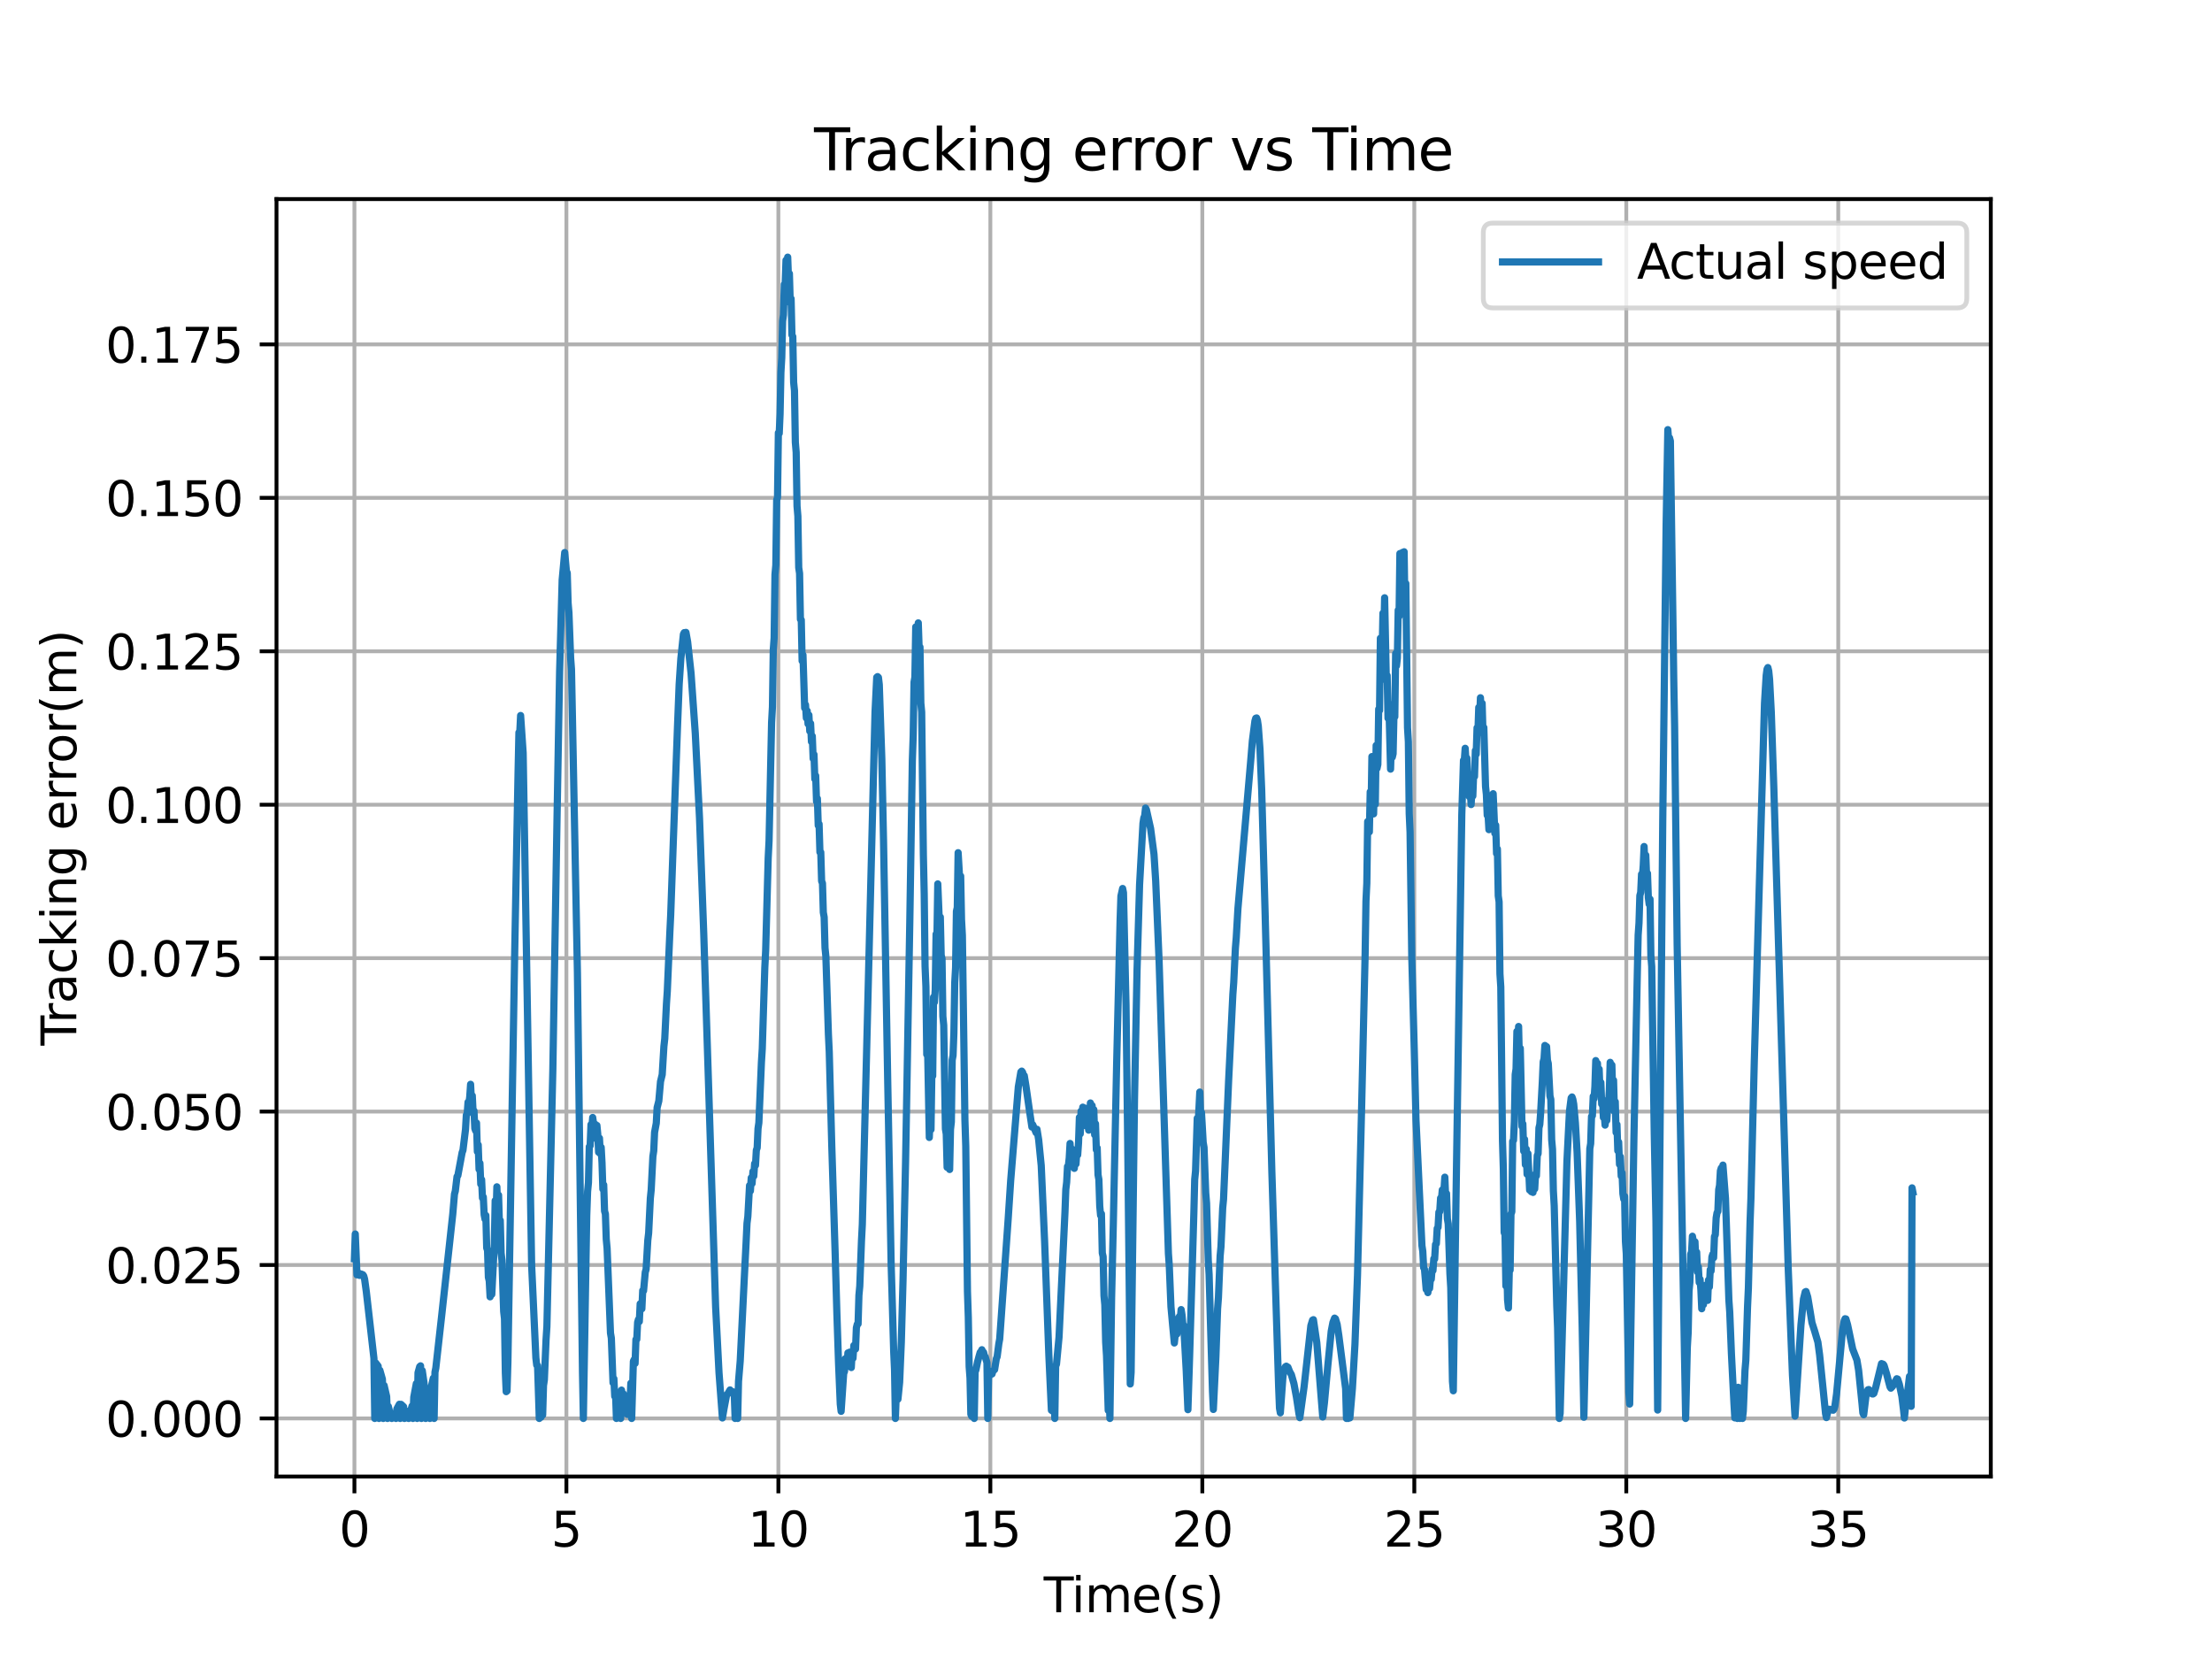 <?xml version="1.0" encoding="utf-8" standalone="no"?>
<!DOCTYPE svg PUBLIC "-//W3C//DTD SVG 1.1//EN"
  "http://www.w3.org/Graphics/SVG/1.1/DTD/svg11.dtd">
<svg xmlns:xlink="http://www.w3.org/1999/xlink" width="460.8pt" height="345.6pt" viewBox="0 0 460.8 345.6" xmlns="http://www.w3.org/2000/svg" version="1.1">
 <defs>
  <style type="text/css">*{stroke-linejoin: round; stroke-linecap: butt}</style>
 </defs>
 <g id="figure_1">
  <g id="patch_1">
   <path d="M 0 345.6 
L 460.8 345.6 
L 460.8 0 
L 0 0 
z
" style="fill: #ffffff"/>
  </g>
  <g id="axes_1">
   <g id="patch_2">
    <path d="M 57.6 307.584 
L 414.72 307.584 
L 414.72 41.472 
L 57.6 41.472 
z
" style="fill: #ffffff"/>
   </g>
   <g id="matplotlib.axis_1">
    <g id="xtick_1">
     <g id="line2d_1">
      <path d="M 73.833 307.584 
L 73.833 41.472 
" clip-path="url(#pf2677569d8)" style="fill: none; stroke: #b0b0b0; stroke-width: 0.8; stroke-linecap: square"/>
     </g>
     <g id="line2d_2">
      <defs>
       <path id="maf3a8518a1" d="M 0 0 
L 0 3.5 
" style="stroke: #000000; stroke-width: 0.8"/>
      </defs>
      <g>
       <use xlink:href="#maf3a8518a1" x="73.833" y="307.584" style="stroke: #000000; stroke-width: 0.8"/>
      </g>
     </g>
     <g id="text_1">
      <!-- 0 -->
      <g transform="translate(70.651 322.182) scale(0.1 -0.1)">
       <defs>
        <path id="DejaVuSans-30" d="M 2034 4250 
Q 1547 4250 1301 3770 
Q 1056 3291 1056 2328 
Q 1056 1369 1301 889 
Q 1547 409 2034 409 
Q 2525 409 2770 889 
Q 3016 1369 3016 2328 
Q 3016 3291 2770 3770 
Q 2525 4250 2034 4250 
z
M 2034 4750 
Q 2819 4750 3233 4129 
Q 3647 3509 3647 2328 
Q 3647 1150 3233 529 
Q 2819 -91 2034 -91 
Q 1250 -91 836 529 
Q 422 1150 422 2328 
Q 422 3509 836 4129 
Q 1250 4750 2034 4750 
z
" transform="scale(0.016)"/>
       </defs>
       <use xlink:href="#DejaVuSans-30"/>
      </g>
     </g>
    </g>
    <g id="xtick_2">
     <g id="line2d_3">
      <path d="M 117.991 307.584 
L 117.991 41.472 
" clip-path="url(#pf2677569d8)" style="fill: none; stroke: #b0b0b0; stroke-width: 0.8; stroke-linecap: square"/>
     </g>
     <g id="line2d_4">
      <g>
       <use xlink:href="#maf3a8518a1" x="117.991" y="307.584" style="stroke: #000000; stroke-width: 0.8"/>
      </g>
     </g>
     <g id="text_2">
      <!-- 5 -->
      <g transform="translate(114.81 322.182) scale(0.1 -0.1)">
       <defs>
        <path id="DejaVuSans-35" d="M 691 4666 
L 3169 4666 
L 3169 4134 
L 1269 4134 
L 1269 2991 
Q 1406 3038 1543 3061 
Q 1681 3084 1819 3084 
Q 2600 3084 3056 2656 
Q 3513 2228 3513 1497 
Q 3513 744 3044 326 
Q 2575 -91 1722 -91 
Q 1428 -91 1123 -41 
Q 819 9 494 109 
L 494 744 
Q 775 591 1075 516 
Q 1375 441 1709 441 
Q 2250 441 2565 725 
Q 2881 1009 2881 1497 
Q 2881 1984 2565 2268 
Q 2250 2553 1709 2553 
Q 1456 2553 1204 2497 
Q 953 2441 691 2322 
L 691 4666 
z
" transform="scale(0.016)"/>
       </defs>
       <use xlink:href="#DejaVuSans-35"/>
      </g>
     </g>
    </g>
    <g id="xtick_3">
     <g id="line2d_5">
      <path d="M 162.15 307.584 
L 162.15 41.472 
" clip-path="url(#pf2677569d8)" style="fill: none; stroke: #b0b0b0; stroke-width: 0.8; stroke-linecap: square"/>
     </g>
     <g id="line2d_6">
      <g>
       <use xlink:href="#maf3a8518a1" x="162.15" y="307.584" style="stroke: #000000; stroke-width: 0.8"/>
      </g>
     </g>
     <g id="text_3">
      <!-- 10 -->
      <g transform="translate(155.788 322.182) scale(0.1 -0.1)">
       <defs>
        <path id="DejaVuSans-31" d="M 794 531 
L 1825 531 
L 1825 4091 
L 703 3866 
L 703 4441 
L 1819 4666 
L 2450 4666 
L 2450 531 
L 3481 531 
L 3481 0 
L 794 0 
L 794 531 
z
" transform="scale(0.016)"/>
       </defs>
       <use xlink:href="#DejaVuSans-31"/>
       <use xlink:href="#DejaVuSans-30" x="63.623"/>
      </g>
     </g>
    </g>
    <g id="xtick_4">
     <g id="line2d_7">
      <path d="M 206.309 307.584 
L 206.309 41.472 
" clip-path="url(#pf2677569d8)" style="fill: none; stroke: #b0b0b0; stroke-width: 0.8; stroke-linecap: square"/>
     </g>
     <g id="line2d_8">
      <g>
       <use xlink:href="#maf3a8518a1" x="206.309" y="307.584" style="stroke: #000000; stroke-width: 0.8"/>
      </g>
     </g>
     <g id="text_4">
      <!-- 15 -->
      <g transform="translate(199.946 322.182) scale(0.1 -0.1)">
       <use xlink:href="#DejaVuSans-31"/>
       <use xlink:href="#DejaVuSans-35" x="63.623"/>
      </g>
     </g>
    </g>
    <g id="xtick_5">
     <g id="line2d_9">
      <path d="M 250.467 307.584 
L 250.467 41.472 
" clip-path="url(#pf2677569d8)" style="fill: none; stroke: #b0b0b0; stroke-width: 0.8; stroke-linecap: square"/>
     </g>
     <g id="line2d_10">
      <g>
       <use xlink:href="#maf3a8518a1" x="250.467" y="307.584" style="stroke: #000000; stroke-width: 0.8"/>
      </g>
     </g>
     <g id="text_5">
      <!-- 20 -->
      <g transform="translate(244.105 322.182) scale(0.1 -0.1)">
       <defs>
        <path id="DejaVuSans-32" d="M 1228 531 
L 3431 531 
L 3431 0 
L 469 0 
L 469 531 
Q 828 903 1448 1529 
Q 2069 2156 2228 2338 
Q 2531 2678 2651 2914 
Q 2772 3150 2772 3378 
Q 2772 3750 2511 3984 
Q 2250 4219 1831 4219 
Q 1534 4219 1204 4116 
Q 875 4013 500 3803 
L 500 4441 
Q 881 4594 1212 4672 
Q 1544 4750 1819 4750 
Q 2544 4750 2975 4387 
Q 3406 4025 3406 3419 
Q 3406 3131 3298 2873 
Q 3191 2616 2906 2266 
Q 2828 2175 2409 1742 
Q 1991 1309 1228 531 
z
" transform="scale(0.016)"/>
       </defs>
       <use xlink:href="#DejaVuSans-32"/>
       <use xlink:href="#DejaVuSans-30" x="63.623"/>
      </g>
     </g>
    </g>
    <g id="xtick_6">
     <g id="line2d_11">
      <path d="M 294.626 307.584 
L 294.626 41.472 
" clip-path="url(#pf2677569d8)" style="fill: none; stroke: #b0b0b0; stroke-width: 0.8; stroke-linecap: square"/>
     </g>
     <g id="line2d_12">
      <g>
       <use xlink:href="#maf3a8518a1" x="294.626" y="307.584" style="stroke: #000000; stroke-width: 0.8"/>
      </g>
     </g>
     <g id="text_6">
      <!-- 25 -->
      <g transform="translate(288.264 322.182) scale(0.1 -0.1)">
       <use xlink:href="#DejaVuSans-32"/>
       <use xlink:href="#DejaVuSans-35" x="63.623"/>
      </g>
     </g>
    </g>
    <g id="xtick_7">
     <g id="line2d_13">
      <path d="M 338.785 307.584 
L 338.785 41.472 
" clip-path="url(#pf2677569d8)" style="fill: none; stroke: #b0b0b0; stroke-width: 0.8; stroke-linecap: square"/>
     </g>
     <g id="line2d_14">
      <g>
       <use xlink:href="#maf3a8518a1" x="338.785" y="307.584" style="stroke: #000000; stroke-width: 0.8"/>
      </g>
     </g>
     <g id="text_7">
      <!-- 30 -->
      <g transform="translate(332.422 322.182) scale(0.1 -0.1)">
       <defs>
        <path id="DejaVuSans-33" d="M 2597 2516 
Q 3050 2419 3304 2112 
Q 3559 1806 3559 1356 
Q 3559 666 3084 287 
Q 2609 -91 1734 -91 
Q 1441 -91 1130 -33 
Q 819 25 488 141 
L 488 750 
Q 750 597 1062 519 
Q 1375 441 1716 441 
Q 2309 441 2620 675 
Q 2931 909 2931 1356 
Q 2931 1769 2642 2001 
Q 2353 2234 1838 2234 
L 1294 2234 
L 1294 2753 
L 1863 2753 
Q 2328 2753 2575 2939 
Q 2822 3125 2822 3475 
Q 2822 3834 2567 4026 
Q 2313 4219 1838 4219 
Q 1578 4219 1281 4162 
Q 984 4106 628 3988 
L 628 4550 
Q 988 4650 1302 4700 
Q 1616 4750 1894 4750 
Q 2613 4750 3031 4423 
Q 3450 4097 3450 3541 
Q 3450 3153 3228 2886 
Q 3006 2619 2597 2516 
z
" transform="scale(0.016)"/>
       </defs>
       <use xlink:href="#DejaVuSans-33"/>
       <use xlink:href="#DejaVuSans-30" x="63.623"/>
      </g>
     </g>
    </g>
    <g id="xtick_8">
     <g id="line2d_15">
      <path d="M 382.943 307.584 
L 382.943 41.472 
" clip-path="url(#pf2677569d8)" style="fill: none; stroke: #b0b0b0; stroke-width: 0.8; stroke-linecap: square"/>
     </g>
     <g id="line2d_16">
      <g>
       <use xlink:href="#maf3a8518a1" x="382.943" y="307.584" style="stroke: #000000; stroke-width: 0.8"/>
      </g>
     </g>
     <g id="text_8">
      <!-- 35 -->
      <g transform="translate(376.581 322.182) scale(0.1 -0.1)">
       <use xlink:href="#DejaVuSans-33"/>
       <use xlink:href="#DejaVuSans-35" x="63.623"/>
      </g>
     </g>
    </g>
    <g id="text_9">
     <!-- Time(s) -->
     <g transform="translate(217.42 335.861) scale(0.1 -0.1)">
      <defs>
       <path id="DejaVuSans-54" d="M -19 4666 
L 3928 4666 
L 3928 4134 
L 2272 4134 
L 2272 0 
L 1638 0 
L 1638 4134 
L -19 4134 
L -19 4666 
z
" transform="scale(0.016)"/>
       <path id="DejaVuSans-69" d="M 603 3500 
L 1178 3500 
L 1178 0 
L 603 0 
L 603 3500 
z
M 603 4863 
L 1178 4863 
L 1178 4134 
L 603 4134 
L 603 4863 
z
" transform="scale(0.016)"/>
       <path id="DejaVuSans-6d" d="M 3328 2828 
Q 3544 3216 3844 3400 
Q 4144 3584 4550 3584 
Q 5097 3584 5394 3201 
Q 5691 2819 5691 2113 
L 5691 0 
L 5113 0 
L 5113 2094 
Q 5113 2597 4934 2840 
Q 4756 3084 4391 3084 
Q 3944 3084 3684 2787 
Q 3425 2491 3425 1978 
L 3425 0 
L 2847 0 
L 2847 2094 
Q 2847 2600 2669 2842 
Q 2491 3084 2119 3084 
Q 1678 3084 1418 2786 
Q 1159 2488 1159 1978 
L 1159 0 
L 581 0 
L 581 3500 
L 1159 3500 
L 1159 2956 
Q 1356 3278 1631 3431 
Q 1906 3584 2284 3584 
Q 2666 3584 2933 3390 
Q 3200 3197 3328 2828 
z
" transform="scale(0.016)"/>
       <path id="DejaVuSans-65" d="M 3597 1894 
L 3597 1613 
L 953 1613 
Q 991 1019 1311 708 
Q 1631 397 2203 397 
Q 2534 397 2845 478 
Q 3156 559 3463 722 
L 3463 178 
Q 3153 47 2828 -22 
Q 2503 -91 2169 -91 
Q 1331 -91 842 396 
Q 353 884 353 1716 
Q 353 2575 817 3079 
Q 1281 3584 2069 3584 
Q 2775 3584 3186 3129 
Q 3597 2675 3597 1894 
z
M 3022 2063 
Q 3016 2534 2758 2815 
Q 2500 3097 2075 3097 
Q 1594 3097 1305 2825 
Q 1016 2553 972 2059 
L 3022 2063 
z
" transform="scale(0.016)"/>
       <path id="DejaVuSans-28" d="M 1984 4856 
Q 1566 4138 1362 3434 
Q 1159 2731 1159 2009 
Q 1159 1288 1364 580 
Q 1569 -128 1984 -844 
L 1484 -844 
Q 1016 -109 783 600 
Q 550 1309 550 2009 
Q 550 2706 781 3412 
Q 1013 4119 1484 4856 
L 1984 4856 
z
" transform="scale(0.016)"/>
       <path id="DejaVuSans-73" d="M 2834 3397 
L 2834 2853 
Q 2591 2978 2328 3040 
Q 2066 3103 1784 3103 
Q 1356 3103 1142 2972 
Q 928 2841 928 2578 
Q 928 2378 1081 2264 
Q 1234 2150 1697 2047 
L 1894 2003 
Q 2506 1872 2764 1633 
Q 3022 1394 3022 966 
Q 3022 478 2636 193 
Q 2250 -91 1575 -91 
Q 1294 -91 989 -36 
Q 684 19 347 128 
L 347 722 
Q 666 556 975 473 
Q 1284 391 1588 391 
Q 1994 391 2212 530 
Q 2431 669 2431 922 
Q 2431 1156 2273 1281 
Q 2116 1406 1581 1522 
L 1381 1569 
Q 847 1681 609 1914 
Q 372 2147 372 2553 
Q 372 3047 722 3315 
Q 1072 3584 1716 3584 
Q 2034 3584 2315 3537 
Q 2597 3491 2834 3397 
z
" transform="scale(0.016)"/>
       <path id="DejaVuSans-29" d="M 513 4856 
L 1013 4856 
Q 1481 4119 1714 3412 
Q 1947 2706 1947 2009 
Q 1947 1309 1714 600 
Q 1481 -109 1013 -844 
L 513 -844 
Q 928 -128 1133 580 
Q 1338 1288 1338 2009 
Q 1338 2731 1133 3434 
Q 928 4138 513 4856 
z
" transform="scale(0.016)"/>
      </defs>
      <use xlink:href="#DejaVuSans-54"/>
      <use xlink:href="#DejaVuSans-69" x="57.959"/>
      <use xlink:href="#DejaVuSans-6d" x="85.742"/>
      <use xlink:href="#DejaVuSans-65" x="183.154"/>
      <use xlink:href="#DejaVuSans-28" x="244.678"/>
      <use xlink:href="#DejaVuSans-73" x="283.691"/>
      <use xlink:href="#DejaVuSans-29" x="335.791"/>
     </g>
    </g>
   </g>
   <g id="matplotlib.axis_2">
    <g id="ytick_1">
     <g id="line2d_17">
      <path d="M 57.6 295.488 
L 414.72 295.488 
" clip-path="url(#pf2677569d8)" style="fill: none; stroke: #b0b0b0; stroke-width: 0.8; stroke-linecap: square"/>
     </g>
     <g id="line2d_18">
      <defs>
       <path id="m4028510b06" d="M 0 0 
L -3.5 0 
" style="stroke: #000000; stroke-width: 0.8"/>
      </defs>
      <g>
       <use xlink:href="#m4028510b06" x="57.6" y="295.488" style="stroke: #000000; stroke-width: 0.8"/>
      </g>
     </g>
     <g id="text_10">
      <!-- 0.000 -->
      <g transform="translate(21.972 299.287) scale(0.1 -0.1)">
       <defs>
        <path id="DejaVuSans-2e" d="M 684 794 
L 1344 794 
L 1344 0 
L 684 0 
L 684 794 
z
" transform="scale(0.016)"/>
       </defs>
       <use xlink:href="#DejaVuSans-30"/>
       <use xlink:href="#DejaVuSans-2e" x="63.623"/>
       <use xlink:href="#DejaVuSans-30" x="95.41"/>
       <use xlink:href="#DejaVuSans-30" x="159.033"/>
       <use xlink:href="#DejaVuSans-30" x="222.656"/>
      </g>
     </g>
    </g>
    <g id="ytick_2">
     <g id="line2d_19">
      <path d="M 57.6 263.525 
L 414.72 263.525 
" clip-path="url(#pf2677569d8)" style="fill: none; stroke: #b0b0b0; stroke-width: 0.8; stroke-linecap: square"/>
     </g>
     <g id="line2d_20">
      <g>
       <use xlink:href="#m4028510b06" x="57.6" y="263.525" style="stroke: #000000; stroke-width: 0.8"/>
      </g>
     </g>
     <g id="text_11">
      <!-- 0.025 -->
      <g transform="translate(21.972 267.324) scale(0.1 -0.1)">
       <use xlink:href="#DejaVuSans-30"/>
       <use xlink:href="#DejaVuSans-2e" x="63.623"/>
       <use xlink:href="#DejaVuSans-30" x="95.41"/>
       <use xlink:href="#DejaVuSans-32" x="159.033"/>
       <use xlink:href="#DejaVuSans-35" x="222.656"/>
      </g>
     </g>
    </g>
    <g id="ytick_3">
     <g id="line2d_21">
      <path d="M 57.6 231.562 
L 414.72 231.562 
" clip-path="url(#pf2677569d8)" style="fill: none; stroke: #b0b0b0; stroke-width: 0.8; stroke-linecap: square"/>
     </g>
     <g id="line2d_22">
      <g>
       <use xlink:href="#m4028510b06" x="57.6" y="231.562" style="stroke: #000000; stroke-width: 0.8"/>
      </g>
     </g>
     <g id="text_12">
      <!-- 0.050 -->
      <g transform="translate(21.972 235.362) scale(0.1 -0.1)">
       <use xlink:href="#DejaVuSans-30"/>
       <use xlink:href="#DejaVuSans-2e" x="63.623"/>
       <use xlink:href="#DejaVuSans-30" x="95.41"/>
       <use xlink:href="#DejaVuSans-35" x="159.033"/>
       <use xlink:href="#DejaVuSans-30" x="222.656"/>
      </g>
     </g>
    </g>
    <g id="ytick_4">
     <g id="line2d_23">
      <path d="M 57.6 199.6 
L 414.72 199.6 
" clip-path="url(#pf2677569d8)" style="fill: none; stroke: #b0b0b0; stroke-width: 0.8; stroke-linecap: square"/>
     </g>
     <g id="line2d_24">
      <g>
       <use xlink:href="#m4028510b06" x="57.6" y="199.6" style="stroke: #000000; stroke-width: 0.8"/>
      </g>
     </g>
     <g id="text_13">
      <!-- 0.075 -->
      <g transform="translate(21.972 203.399) scale(0.1 -0.1)">
       <defs>
        <path id="DejaVuSans-37" d="M 525 4666 
L 3525 4666 
L 3525 4397 
L 1831 0 
L 1172 0 
L 2766 4134 
L 525 4134 
L 525 4666 
z
" transform="scale(0.016)"/>
       </defs>
       <use xlink:href="#DejaVuSans-30"/>
       <use xlink:href="#DejaVuSans-2e" x="63.623"/>
       <use xlink:href="#DejaVuSans-30" x="95.41"/>
       <use xlink:href="#DejaVuSans-37" x="159.033"/>
       <use xlink:href="#DejaVuSans-35" x="222.656"/>
      </g>
     </g>
    </g>
    <g id="ytick_5">
     <g id="line2d_25">
      <path d="M 57.6 167.637 
L 414.72 167.637 
" clip-path="url(#pf2677569d8)" style="fill: none; stroke: #b0b0b0; stroke-width: 0.8; stroke-linecap: square"/>
     </g>
     <g id="line2d_26">
      <g>
       <use xlink:href="#m4028510b06" x="57.6" y="167.637" style="stroke: #000000; stroke-width: 0.8"/>
      </g>
     </g>
     <g id="text_14">
      <!-- 0.100 -->
      <g transform="translate(21.972 171.436) scale(0.1 -0.1)">
       <use xlink:href="#DejaVuSans-30"/>
       <use xlink:href="#DejaVuSans-2e" x="63.623"/>
       <use xlink:href="#DejaVuSans-31" x="95.41"/>
       <use xlink:href="#DejaVuSans-30" x="159.033"/>
       <use xlink:href="#DejaVuSans-30" x="222.656"/>
      </g>
     </g>
    </g>
    <g id="ytick_6">
     <g id="line2d_27">
      <path d="M 57.6 135.674 
L 414.72 135.674 
" clip-path="url(#pf2677569d8)" style="fill: none; stroke: #b0b0b0; stroke-width: 0.8; stroke-linecap: square"/>
     </g>
     <g id="line2d_28">
      <g>
       <use xlink:href="#m4028510b06" x="57.6" y="135.674" style="stroke: #000000; stroke-width: 0.8"/>
      </g>
     </g>
     <g id="text_15">
      <!-- 0.125 -->
      <g transform="translate(21.972 139.473) scale(0.1 -0.1)">
       <use xlink:href="#DejaVuSans-30"/>
       <use xlink:href="#DejaVuSans-2e" x="63.623"/>
       <use xlink:href="#DejaVuSans-31" x="95.41"/>
       <use xlink:href="#DejaVuSans-32" x="159.033"/>
       <use xlink:href="#DejaVuSans-35" x="222.656"/>
      </g>
     </g>
    </g>
    <g id="ytick_7">
     <g id="line2d_29">
      <path d="M 57.6 103.711 
L 414.72 103.711 
" clip-path="url(#pf2677569d8)" style="fill: none; stroke: #b0b0b0; stroke-width: 0.8; stroke-linecap: square"/>
     </g>
     <g id="line2d_30">
      <g>
       <use xlink:href="#m4028510b06" x="57.6" y="103.711" style="stroke: #000000; stroke-width: 0.8"/>
      </g>
     </g>
     <g id="text_16">
      <!-- 0.150 -->
      <g transform="translate(21.972 107.51) scale(0.1 -0.1)">
       <use xlink:href="#DejaVuSans-30"/>
       <use xlink:href="#DejaVuSans-2e" x="63.623"/>
       <use xlink:href="#DejaVuSans-31" x="95.41"/>
       <use xlink:href="#DejaVuSans-35" x="159.033"/>
       <use xlink:href="#DejaVuSans-30" x="222.656"/>
      </g>
     </g>
    </g>
    <g id="ytick_8">
     <g id="line2d_31">
      <path d="M 57.6 71.748 
L 414.72 71.748 
" clip-path="url(#pf2677569d8)" style="fill: none; stroke: #b0b0b0; stroke-width: 0.8; stroke-linecap: square"/>
     </g>
     <g id="line2d_32">
      <g>
       <use xlink:href="#m4028510b06" x="57.6" y="71.748" style="stroke: #000000; stroke-width: 0.8"/>
      </g>
     </g>
     <g id="text_17">
      <!-- 0.175 -->
      <g transform="translate(21.972 75.548) scale(0.1 -0.1)">
       <use xlink:href="#DejaVuSans-30"/>
       <use xlink:href="#DejaVuSans-2e" x="63.623"/>
       <use xlink:href="#DejaVuSans-31" x="95.41"/>
       <use xlink:href="#DejaVuSans-37" x="159.033"/>
       <use xlink:href="#DejaVuSans-35" x="222.656"/>
      </g>
     </g>
    </g>
    <g id="text_18">
     <!-- Tracking error(m) -->
     <g transform="translate(15.892 217.804) rotate(-90) scale(0.1 -0.1)">
      <defs>
       <path id="DejaVuSans-72" d="M 2631 2963 
Q 2534 3019 2420 3045 
Q 2306 3072 2169 3072 
Q 1681 3072 1420 2755 
Q 1159 2438 1159 1844 
L 1159 0 
L 581 0 
L 581 3500 
L 1159 3500 
L 1159 2956 
Q 1341 3275 1631 3429 
Q 1922 3584 2338 3584 
Q 2397 3584 2469 3576 
Q 2541 3569 2628 3553 
L 2631 2963 
z
" transform="scale(0.016)"/>
       <path id="DejaVuSans-61" d="M 2194 1759 
Q 1497 1759 1228 1600 
Q 959 1441 959 1056 
Q 959 750 1161 570 
Q 1363 391 1709 391 
Q 2188 391 2477 730 
Q 2766 1069 2766 1631 
L 2766 1759 
L 2194 1759 
z
M 3341 1997 
L 3341 0 
L 2766 0 
L 2766 531 
Q 2569 213 2275 61 
Q 1981 -91 1556 -91 
Q 1019 -91 701 211 
Q 384 513 384 1019 
Q 384 1609 779 1909 
Q 1175 2209 1959 2209 
L 2766 2209 
L 2766 2266 
Q 2766 2663 2505 2880 
Q 2244 3097 1772 3097 
Q 1472 3097 1187 3025 
Q 903 2953 641 2809 
L 641 3341 
Q 956 3463 1253 3523 
Q 1550 3584 1831 3584 
Q 2591 3584 2966 3190 
Q 3341 2797 3341 1997 
z
" transform="scale(0.016)"/>
       <path id="DejaVuSans-63" d="M 3122 3366 
L 3122 2828 
Q 2878 2963 2633 3030 
Q 2388 3097 2138 3097 
Q 1578 3097 1268 2742 
Q 959 2388 959 1747 
Q 959 1106 1268 751 
Q 1578 397 2138 397 
Q 2388 397 2633 464 
Q 2878 531 3122 666 
L 3122 134 
Q 2881 22 2623 -34 
Q 2366 -91 2075 -91 
Q 1284 -91 818 406 
Q 353 903 353 1747 
Q 353 2603 823 3093 
Q 1294 3584 2113 3584 
Q 2378 3584 2631 3529 
Q 2884 3475 3122 3366 
z
" transform="scale(0.016)"/>
       <path id="DejaVuSans-6b" d="M 581 4863 
L 1159 4863 
L 1159 1991 
L 2875 3500 
L 3609 3500 
L 1753 1863 
L 3688 0 
L 2938 0 
L 1159 1709 
L 1159 0 
L 581 0 
L 581 4863 
z
" transform="scale(0.016)"/>
       <path id="DejaVuSans-6e" d="M 3513 2113 
L 3513 0 
L 2938 0 
L 2938 2094 
Q 2938 2591 2744 2837 
Q 2550 3084 2163 3084 
Q 1697 3084 1428 2787 
Q 1159 2491 1159 1978 
L 1159 0 
L 581 0 
L 581 3500 
L 1159 3500 
L 1159 2956 
Q 1366 3272 1645 3428 
Q 1925 3584 2291 3584 
Q 2894 3584 3203 3211 
Q 3513 2838 3513 2113 
z
" transform="scale(0.016)"/>
       <path id="DejaVuSans-67" d="M 2906 1791 
Q 2906 2416 2648 2759 
Q 2391 3103 1925 3103 
Q 1463 3103 1205 2759 
Q 947 2416 947 1791 
Q 947 1169 1205 825 
Q 1463 481 1925 481 
Q 2391 481 2648 825 
Q 2906 1169 2906 1791 
z
M 3481 434 
Q 3481 -459 3084 -895 
Q 2688 -1331 1869 -1331 
Q 1566 -1331 1297 -1286 
Q 1028 -1241 775 -1147 
L 775 -588 
Q 1028 -725 1275 -790 
Q 1522 -856 1778 -856 
Q 2344 -856 2625 -561 
Q 2906 -266 2906 331 
L 2906 616 
Q 2728 306 2450 153 
Q 2172 0 1784 0 
Q 1141 0 747 490 
Q 353 981 353 1791 
Q 353 2603 747 3093 
Q 1141 3584 1784 3584 
Q 2172 3584 2450 3431 
Q 2728 3278 2906 2969 
L 2906 3500 
L 3481 3500 
L 3481 434 
z
" transform="scale(0.016)"/>
       <path id="DejaVuSans-20" transform="scale(0.016)"/>
       <path id="DejaVuSans-6f" d="M 1959 3097 
Q 1497 3097 1228 2736 
Q 959 2375 959 1747 
Q 959 1119 1226 758 
Q 1494 397 1959 397 
Q 2419 397 2687 759 
Q 2956 1122 2956 1747 
Q 2956 2369 2687 2733 
Q 2419 3097 1959 3097 
z
M 1959 3584 
Q 2709 3584 3137 3096 
Q 3566 2609 3566 1747 
Q 3566 888 3137 398 
Q 2709 -91 1959 -91 
Q 1206 -91 779 398 
Q 353 888 353 1747 
Q 353 2609 779 3096 
Q 1206 3584 1959 3584 
z
" transform="scale(0.016)"/>
      </defs>
      <use xlink:href="#DejaVuSans-54"/>
      <use xlink:href="#DejaVuSans-72" x="46.334"/>
      <use xlink:href="#DejaVuSans-61" x="87.447"/>
      <use xlink:href="#DejaVuSans-63" x="148.727"/>
      <use xlink:href="#DejaVuSans-6b" x="203.707"/>
      <use xlink:href="#DejaVuSans-69" x="261.617"/>
      <use xlink:href="#DejaVuSans-6e" x="289.4"/>
      <use xlink:href="#DejaVuSans-67" x="352.779"/>
      <use xlink:href="#DejaVuSans-20" x="416.256"/>
      <use xlink:href="#DejaVuSans-65" x="448.043"/>
      <use xlink:href="#DejaVuSans-72" x="509.566"/>
      <use xlink:href="#DejaVuSans-72" x="548.93"/>
      <use xlink:href="#DejaVuSans-6f" x="587.793"/>
      <use xlink:href="#DejaVuSans-72" x="648.975"/>
      <use xlink:href="#DejaVuSans-28" x="690.088"/>
      <use xlink:href="#DejaVuSans-6d" x="729.102"/>
      <use xlink:href="#DejaVuSans-29" x="826.514"/>
     </g>
    </g>
   </g>
   <g id="line2d_33">
    <path d="M 73.833 262.217 
L 74.009 257.066 
L 74.009 257.066 
L 74.363 265.577 
L 74.363 265.577 
L 74.539 265.261 
L 74.539 265.261 
L 74.716 265.195 
L 74.716 265.195 
L 74.893 265.685 
L 74.893 265.685 
L 75.246 265.402 
L 75.246 265.402 
L 75.599 265.553 
L 75.599 265.553 
L 75.776 265.812 
L 75.776 265.812 
L 75.952 266.47 
L 75.952 266.47 
L 76.306 269.046 
L 76.306 269.046 
L 77.895 282.964 
L 77.895 282.964 
L 78.072 295.488 
L 78.072 295.488 
L 78.249 283.902 
L 78.249 283.902 
L 78.778 284.593 
L 78.778 284.593 
L 78.955 295.488 
L 78.955 295.488 
L 79.132 285.453 
L 79.132 285.453 
L 79.662 287.314 
L 79.662 287.314 
L 79.838 295.488 
L 79.838 295.488 
L 80.015 288.607 
L 80.015 288.607 
L 80.545 290.907 
L 80.545 290.907 
L 80.721 295.488 
L 80.721 295.488 
L 80.898 292.978 
L 80.898 292.978 
L 81.428 295.191 
L 81.428 295.191 
L 81.605 295.488 
L 81.605 295.488 
L 82.311 294.437 
L 82.311 294.437 
L 82.488 295.488 
L 82.488 295.488 
L 82.664 293.517 
L 82.664 293.517 
L 83.194 292.532 
L 83.194 292.532 
L 83.371 295.488 
L 83.371 295.488 
L 83.548 292.554 
L 83.548 292.554 
L 84.078 293.046 
L 84.078 293.046 
L 84.254 295.488 
L 84.254 295.488 
L 84.431 293.845 
L 84.961 295.427 
L 84.961 295.427 
L 85.137 295.488 
L 85.137 295.488 
L 85.491 294.114 
L 85.491 294.114 
L 85.844 292.903 
L 85.844 292.903 
L 86.021 295.488 
L 86.021 295.488 
L 86.197 291.048 
L 86.197 291.048 
L 86.727 288.226 
L 86.727 288.226 
L 86.904 295.488 
L 86.904 295.488 
L 87.08 285.959 
L 87.08 285.959 
L 87.434 284.691 
L 87.434 284.691 
L 87.61 284.529 
L 87.61 284.529 
L 87.787 295.488 
L 87.787 295.488 
L 87.964 285.523 
L 87.964 285.523 
L 88.317 287.958 
L 88.317 287.958 
L 88.493 289.54 
L 88.67 295.488 
L 88.67 295.488 
L 88.847 293.193 
L 88.847 293.193 
L 89.023 295.08 
L 89.023 295.08 
L 89.377 292.048 
L 89.377 292.048 
L 89.553 295.488 
L 89.73 289.391 
L 89.73 289.391 
L 90.26 287.111 
L 90.26 287.111 
L 90.436 295.488 
L 90.436 295.488 
L 90.613 285.849 
L 90.613 285.849 
L 90.79 284.975 
L 90.79 284.975 
L 92.026 273.926 
L 92.026 273.926 
L 94.322 252.903 
L 94.322 252.903 
L 94.676 248.743 
L 94.676 248.743 
L 94.852 248.108 
L 94.852 248.108 
L 95.206 245.115 
L 95.206 245.115 
L 95.382 244.881 
L 96.265 240.112 
L 96.265 240.112 
L 96.442 239.625 
L 96.442 239.625 
L 96.972 235.278 
L 96.972 235.278 
L 97.149 232.271 
L 97.149 232.271 
L 97.325 232.019 
L 97.325 232.019 
L 97.502 229.596 
L 97.502 229.596 
L 97.678 229.959 
L 97.678 229.959 
L 97.855 228.474 
L 97.855 228.474 
L 98.032 225.879 
L 98.032 225.879 
L 98.208 229.457 
L 98.385 228.251 
L 98.385 228.251 
L 98.562 231.878 
L 98.562 231.878 
L 98.738 231.397 
L 98.738 231.397 
L 98.915 235.09 
L 98.915 235.09 
L 99.091 235.564 
L 99.091 235.564 
L 99.268 233.937 
L 99.268 233.937 
L 99.445 239.902 
L 99.445 239.902 
L 99.621 238.506 
L 99.621 238.506 
L 99.798 243.607 
L 99.975 242.317 
L 99.975 242.317 
L 100.151 246.677 
L 100.151 246.677 
L 100.328 245.731 
L 100.328 245.731 
L 100.505 249.565 
L 100.505 249.565 
L 100.681 249.358 
L 100.681 249.358 
L 100.858 253.045 
L 100.858 253.045 
L 101.034 253.961 
L 101.034 253.961 
L 101.211 253.192 
L 101.211 253.192 
L 101.388 259.979 
L 101.388 259.979 
L 101.564 260.472 
L 101.741 266.085 
L 101.741 266.085 
L 101.918 266.834 
L 101.918 266.834 
L 102.094 270.154 
L 102.094 270.154 
L 102.271 269.41 
L 102.271 269.41 
L 102.448 269.642 
L 102.448 269.642 
L 102.977 259.174 
L 102.977 259.174 
L 103.154 250.111 
L 103.154 250.111 
L 103.331 253.816 
L 103.331 253.816 
L 103.507 247.234 
L 103.507 247.234 
L 103.684 252.291 
L 103.684 252.291 
L 103.861 248.957 
L 104.037 254.964 
L 104.037 254.964 
L 104.214 254.237 
L 104.214 254.237 
L 104.391 261.032 
L 104.391 261.032 
L 104.567 262.555 
L 104.567 262.555 
L 104.92 273.182 
L 104.92 273.182 
L 105.097 274.726 
L 105.097 274.726 
L 105.274 285.975 
L 105.274 285.975 
L 105.45 289.909 
L 105.45 289.909 
L 105.627 289.76 
L 105.627 289.76 
L 105.804 283.769 
L 105.804 283.769 
L 107.217 198.646 
L 107.217 198.646 
L 107.923 160.912 
L 107.923 160.912 
L 108.1 152.59 
L 108.1 152.59 
L 108.276 152.623 
L 108.276 152.623 
L 108.453 149.052 
L 108.453 149.052 
L 108.983 156.854 
L 108.983 156.854 
L 110.749 263.553 
L 110.749 263.553 
L 111.633 282.872 
L 111.633 282.872 
L 111.809 284.379 
L 111.809 284.379 
L 111.986 284.48 
L 111.986 284.48 
L 112.339 295.488 
L 112.339 295.488 
L 112.516 290.034 
L 112.516 290.034 
L 112.692 295.228 
L 112.692 295.228 
L 112.869 294.778 
L 112.869 294.778 
L 113.046 294.775 
L 113.046 294.775 
L 113.222 288.625 
L 113.222 288.625 
L 113.399 287.447 
L 113.399 287.447 
L 113.752 279.089 
L 113.752 279.089 
L 113.929 276.331 
L 113.929 276.331 
L 115.165 222.927 
L 115.165 222.927 
L 116.048 169.955 
L 116.048 169.955 
L 116.578 139.924 
L 116.578 139.924 
L 117.108 120.807 
L 117.108 120.807 
L 117.638 115.104 
L 117.638 115.104 
L 117.991 118.969 
L 117.991 118.969 
L 118.168 119.331 
L 118.168 119.331 
L 118.345 125.607 
L 118.345 125.607 
L 118.521 127.646 
L 118.521 127.646 
L 118.875 137.073 
L 118.875 137.073 
L 119.051 139.437 
L 119.051 139.437 
L 120.288 202.585 
L 120.288 202.585 
L 121.347 286.119 
L 121.347 286.119 
L 121.524 295.488 
L 121.524 295.488 
L 122.231 253.231 
L 122.231 253.231 
L 122.407 248.202 
L 122.407 248.202 
L 122.584 246.362 
L 122.584 246.362 
L 122.761 238.872 
L 122.761 238.872 
L 122.937 238.688 
L 122.937 238.688 
L 123.114 234.264 
L 123.114 234.264 
L 123.29 234.936 
L 123.29 234.936 
L 123.467 232.79 
L 123.467 232.79 
L 123.644 234.013 
L 123.644 234.013 
L 123.82 237.072 
L 123.82 237.072 
L 123.997 234.209 
L 123.997 234.209 
L 124.174 236.48 
L 124.174 236.48 
L 124.35 234.452 
L 124.35 234.452 
L 124.527 236.304 
L 124.527 236.304 
L 124.704 240.029 
L 124.704 240.029 
L 124.88 237.1 
L 124.88 237.1 
L 125.057 240.341 
L 125.057 240.341 
L 125.233 239.01 
L 125.233 239.01 
L 125.41 242.247 
L 125.587 247.713 
L 125.587 247.713 
L 125.763 246.827 
L 125.763 246.827 
L 125.94 252.281 
L 125.94 252.281 
L 126.117 252.905 
L 126.117 252.905 
L 126.293 258.13 
L 126.293 258.13 
L 126.47 260.045 
L 126.47 260.045 
L 127.176 277.7 
L 127.176 277.7 
L 127.353 278.747 
L 127.353 278.747 
L 127.706 288.065 
L 127.706 288.065 
L 127.883 287.206 
L 128.06 290.88 
L 128.06 290.88 
L 128.236 290.509 
L 128.236 290.509 
L 128.413 295.488 
L 128.413 295.488 
L 128.589 294.025 
L 128.589 294.025 
L 128.766 295.344 
L 128.766 295.344 
L 128.943 292.959 
L 128.943 292.959 
L 129.119 293.88 
L 129.119 293.88 
L 129.296 295.488 
L 129.296 295.488 
L 129.473 289.581 
L 129.473 289.581 
L 129.649 291.867 
L 129.649 291.867 
L 129.826 290.318 
L 129.826 290.318 
L 130.003 292.035 
L 130.179 291.78 
L 130.179 291.78 
L 130.356 290.795 
L 130.356 290.795 
L 130.532 294.472 
L 130.532 294.472 
L 130.709 294.642 
L 130.709 294.642 
L 130.886 293.843 
L 130.886 293.843 
L 131.062 292.041 
L 131.062 292.041 
L 131.239 291.932 
L 131.239 291.932 
L 131.416 288.149 
L 131.416 288.149 
L 131.592 295.488 
L 131.592 295.488 
L 131.946 283.563 
L 131.946 283.563 
L 132.122 283.213 
L 132.122 283.213 
L 132.299 284.024 
L 132.299 284.024 
L 132.475 279.036 
L 132.475 279.036 
L 132.652 279.018 
L 132.652 279.018 
L 132.829 275.461 
L 133.005 274.854 
L 133.005 274.854 
L 133.182 275.303 
L 133.182 275.303 
L 133.359 271.603 
L 133.359 271.603 
L 133.535 271.591 
L 133.535 271.591 
L 133.712 272.649 
L 133.712 272.649 
L 133.889 268.834 
L 133.889 268.834 
L 134.065 268.903 
L 134.065 268.903 
L 134.418 265.021 
L 134.418 265.021 
L 134.595 264.448 
L 134.595 264.448 
L 134.948 258.372 
L 134.948 258.372 
L 135.125 256.863 
L 135.125 256.863 
L 135.478 249.615 
L 135.478 249.615 
L 135.655 247.87 
L 136.008 240.92 
L 136.008 240.92 
L 136.185 239.742 
L 136.185 239.742 
L 136.361 235.872 
L 136.361 235.872 
L 136.715 233.99 
L 136.715 233.99 
L 136.891 230.735 
L 136.891 230.735 
L 137.245 229.353 
L 137.245 229.353 
L 137.598 225.308 
L 137.598 225.308 
L 137.951 223.854 
L 137.951 223.854 
L 138.304 217.964 
L 138.304 217.964 
L 138.481 216.376 
L 138.481 216.376 
L 138.834 209.13 
L 138.834 209.13 
L 139.011 206.474 
L 139.011 206.474 
L 139.541 194.271 
L 139.541 194.271 
L 139.717 190.644 
L 139.717 190.644 
L 140.247 175.741 
L 140.247 175.741 
L 141.131 151.522 
L 141.131 151.522 
L 141.484 142.537 
L 141.484 142.537 
L 141.837 137.166 
L 141.837 137.166 
L 142.367 132.099 
L 142.367 132.099 
L 142.544 131.789 
L 142.544 131.789 
L 142.72 132.009 
L 142.72 132.009 
L 142.897 131.739 
L 142.897 131.739 
L 143.25 133.72 
L 143.25 133.72 
L 143.957 140.237 
L 143.957 140.237 
L 144.84 152.787 
L 144.84 152.787 
L 145.723 170.447 
L 145.723 170.447 
L 146.606 194.556 
L 146.606 194.556 
L 149.079 272.256 
L 149.079 272.256 
L 149.786 285.996 
L 149.786 285.996 
L 150.492 295.384 
L 150.492 295.384 
L 150.845 293.352 
L 150.845 293.352 
L 151.375 290.567 
L 151.375 290.567 
L 151.552 290.452 
L 151.552 290.452 
L 152.082 289.547 
L 152.082 289.547 
L 152.259 289.847 
L 152.259 289.847 
L 152.612 289.898 
L 152.612 289.898 
L 152.788 290.054 
L 152.788 290.054 
L 152.965 290.563 
L 152.965 290.563 
L 153.142 295.488 
L 153.142 295.488 
L 153.318 290.438 
L 153.318 290.438 
L 153.495 289.974 
L 153.495 289.974 
L 153.672 295.488 
L 153.672 295.488 
L 153.848 287.747 
L 153.848 287.747 
L 154.202 283.498 
L 154.202 283.498 
L 155.085 265.558 
L 155.085 265.558 
L 155.438 258.589 
L 155.438 258.589 
L 155.615 254.821 
L 155.615 254.821 
L 155.791 253.429 
L 155.791 253.429 
L 156.144 246.956 
L 156.144 246.956 
L 156.321 248.101 
L 156.321 248.101 
L 156.498 245.358 
L 156.498 245.358 
L 156.674 246.543 
L 156.674 246.543 
L 156.851 244.038 
L 156.851 244.038 
L 157.028 245.016 
L 157.028 245.016 
L 157.204 242.393 
L 157.204 242.393 
L 157.381 242.769 
L 157.381 242.769 
L 157.558 239.62 
L 157.558 239.62 
L 157.734 239.095 
L 157.734 239.095 
L 157.911 235.104 
L 157.911 235.104 
L 158.087 233.883 
L 158.087 233.883 
L 158.617 221.316 
L 158.617 221.316 
L 158.794 218.473 
L 158.794 218.473 
L 159.324 201.565 
L 159.324 201.565 
L 159.501 198.087 
L 159.501 198.087 
L 160.03 178.705 
L 160.03 178.705 
L 160.207 175.208 
L 160.207 175.208 
L 160.737 150.497 
L 160.737 150.497 
L 160.914 147.264 
L 160.914 147.264 
L 161.09 135.335 
L 161.09 135.335 
L 161.267 132.9 
L 161.267 132.9 
L 161.444 119.696 
L 161.444 119.696 
L 161.62 117.715 
L 161.62 117.715 
L 161.797 104.177 
L 161.973 103.622 
L 161.973 103.622 
L 162.15 90.154 
L 162.15 90.154 
L 162.327 90.286 
L 162.327 90.286 
L 162.503 86.235 
L 162.503 86.235 
L 162.68 77.566 
L 162.68 77.566 
L 162.857 74.483 
L 162.857 74.483 
L 163.033 66.9 
L 163.033 66.9 
L 163.21 65.591 
L 163.21 65.591 
L 163.387 59.229 
L 163.387 59.229 
L 163.563 59.27 
L 163.563 59.27 
L 163.74 54.21 
L 163.74 54.21 
L 163.916 56.603 
L 163.916 56.603 
L 164.093 53.568 
L 164.093 53.568 
L 164.27 58.53 
L 164.27 58.53 
L 164.446 56.993 
L 164.446 56.993 
L 164.623 63.117 
L 164.623 63.117 
L 164.8 62.222 
L 164.8 62.222 
L 164.976 69.785 
L 164.976 69.785 
L 165.153 70.118 
L 165.153 70.118 
L 165.329 79.648 
L 165.329 79.648 
L 165.506 81.382 
L 165.506 81.382 
L 165.683 92.136 
L 165.683 92.136 
L 165.859 94.239 
L 165.859 94.239 
L 166.036 105.433 
L 166.036 105.433 
L 166.213 107.528 
L 166.213 107.528 
L 166.389 118.249 
L 166.389 118.249 
L 166.566 119.446 
L 166.566 119.446 
L 166.743 129.017 
L 166.743 129.017 
L 166.919 129.14 
L 167.096 137.686 
L 167.096 137.686 
L 167.272 136.43 
L 167.272 136.43 
L 167.626 147.486 
L 167.626 147.486 
L 167.802 146.818 
L 167.802 146.818 
L 167.979 149.583 
L 167.979 149.583 
L 168.156 148.105 
L 168.156 148.105 
L 168.332 150.808 
L 168.332 150.808 
L 168.509 148.959 
L 168.509 148.959 
L 168.686 152.311 
L 168.862 150.714 
L 168.862 150.714 
L 169.039 154.513 
L 169.039 154.513 
L 169.215 153.353 
L 169.215 153.353 
L 169.392 158.045 
L 169.392 158.045 
L 169.569 157.175 
L 169.569 157.175 
L 169.745 162.286 
L 169.745 162.286 
L 169.922 161.591 
L 169.922 161.591 
L 170.099 166.973 
L 170.099 166.973 
L 170.275 166.352 
L 170.275 166.352 
L 170.452 171.97 
L 170.452 171.97 
L 170.629 171.659 
L 170.629 171.659 
L 170.805 177.52 
L 170.805 177.52 
L 170.982 177.543 
L 170.982 177.543 
L 171.158 183.563 
L 171.158 183.563 
L 171.335 183.98 
L 171.335 183.98 
L 171.512 190.07 
L 171.512 190.07 
L 171.688 191.058 
L 171.688 191.058 
L 171.865 197.475 
L 171.865 197.475 
L 172.042 199.221 
L 172.042 199.221 
L 172.572 215.437 
L 172.572 215.437 
L 172.748 219.131 
L 172.748 219.131 
L 173.278 238.814 
L 173.278 238.814 
L 173.985 261.366 
L 173.985 261.366 
L 174.338 273.606 
L 174.338 273.606 
L 174.691 284.135 
L 174.691 284.135 
L 175.044 292.518 
L 175.044 292.518 
L 175.221 294.01 
L 175.221 294.01 
L 175.751 286.136 
L 175.751 286.136 
L 175.928 285.674 
L 175.928 285.674 
L 176.104 283.034 
L 176.104 283.034 
L 176.281 283.058 
L 176.281 283.058 
L 176.457 284.633 
L 176.457 284.633 
L 176.634 281.837 
L 176.634 281.837 
L 176.811 283.456 
L 176.811 283.456 
L 176.987 281.684 
L 176.987 281.684 
L 177.164 282.676 
L 177.341 284.885 
L 177.341 284.885 
L 177.517 281.713 
L 177.694 282.952 
L 177.694 282.952 
L 177.871 280.292 
L 177.871 280.292 
L 178.047 280.253 
L 178.047 280.253 
L 178.224 281.027 
L 178.224 281.027 
L 178.4 276.604 
L 178.4 276.604 
L 178.577 275.874 
L 178.577 275.874 
L 178.754 275.801 
L 178.754 275.801 
L 178.93 269.826 
L 178.93 269.826 
L 179.107 267.932 
L 179.107 267.932 
L 179.46 258.53 
L 179.46 258.53 
L 179.637 255.069 
L 179.637 255.069 
L 182.286 148.334 
L 182.286 148.334 
L 182.64 141.095 
L 182.64 141.095 
L 182.816 140.95 
L 182.816 140.95 
L 182.993 141.123 
L 182.993 141.123 
L 183.17 142.62 
L 183.17 142.62 
L 183.699 158.057 
L 183.699 158.057 
L 184.053 175.002 
L 184.053 175.002 
L 184.936 225.722 
L 184.936 225.722 
L 185.642 263.295 
L 185.642 263.295 
L 186.172 281.509 
L 186.172 281.509 
L 186.349 285.379 
L 186.349 285.379 
L 186.526 295.488 
L 186.526 295.488 
L 186.702 290.612 
L 186.702 290.612 
L 187.056 291.485 
L 187.056 291.485 
L 187.409 287.967 
L 187.409 287.967 
L 187.762 279.558 
L 187.762 279.558 
L 188.115 266.771 
L 188.115 266.771 
L 188.645 242.128 
L 188.645 242.128 
L 188.999 222.177 
L 188.999 222.177 
L 189.528 192.076 
L 189.528 192.076 
L 190.058 158.44 
L 190.058 158.44 
L 190.235 153.301 
L 190.235 153.301 
L 190.412 142.109 
L 190.588 141.083 
L 190.588 141.083 
L 190.765 130.598 
L 190.765 130.598 
L 190.942 132.838 
L 190.942 132.838 
L 191.118 133.279 
L 191.118 133.279 
L 191.295 129.757 
L 191.295 129.757 
L 191.471 135.053 
L 191.648 134.796 
L 191.648 134.796 
L 191.825 146.445 
L 191.825 146.445 
L 192.001 148.319 
L 192.001 148.319 
L 192.355 178.075 
L 192.355 178.075 
L 192.531 186.23 
L 192.531 186.23 
L 192.708 201.299 
L 192.708 201.299 
L 192.885 205.52 
L 192.885 205.52 
L 193.061 219.674 
L 193.061 219.674 
L 193.238 218.566 
L 193.238 218.566 
L 193.591 236.956 
L 193.591 236.956 
L 193.768 232.5 
L 193.768 232.5 
L 193.944 235.31 
L 193.944 235.31 
L 194.121 223.609 
L 194.121 223.609 
L 194.298 224.139 
L 194.298 224.139 
L 194.474 207.728 
L 194.474 207.728 
L 194.651 208.79 
L 194.651 208.79 
L 194.827 206.236 
L 194.827 206.236 
L 195.004 194.599 
L 195.004 194.599 
L 195.181 195.364 
L 195.181 195.364 
L 195.357 184.133 
L 195.357 184.133 
L 195.711 192.816 
L 195.711 192.816 
L 195.887 191.037 
L 195.887 191.037 
L 196.064 198.981 
L 196.064 198.981 
L 196.241 199.739 
L 196.241 199.739 
L 196.417 211.721 
L 196.417 211.721 
L 196.594 213.562 
L 196.594 213.562 
L 196.947 235.172 
L 196.947 235.172 
L 197.124 236.244 
L 197.124 236.244 
L 197.3 243.173 
L 197.3 243.173 
L 197.477 238.153 
L 197.477 238.153 
L 197.654 243.323 
L 197.654 243.323 
L 197.83 243.624 
L 197.83 243.624 
L 198.007 235.279 
L 198.007 235.279 
L 198.184 233.709 
L 198.184 233.709 
L 198.36 220.828 
L 198.36 220.828 
L 198.537 219.879 
L 198.537 219.879 
L 198.713 215.209 
L 198.713 215.209 
L 198.89 204.716 
L 198.89 204.716 
L 199.067 201.56 
L 199.067 201.56 
L 199.243 189.834 
L 199.243 189.834 
L 199.42 189.051 
L 199.597 177.63 
L 199.597 177.63 
L 199.95 183.613 
L 199.95 183.613 
L 200.127 182.505 
L 200.127 182.505 
L 200.303 191.564 
L 200.303 191.564 
L 200.48 194.863 
L 200.48 194.863 
L 201.01 233.378 
L 201.01 233.378 
L 201.186 238.751 
L 201.186 238.751 
L 201.54 269.068 
L 201.54 269.068 
L 201.716 274.4 
L 201.716 274.4 
L 201.893 284.694 
L 201.893 284.694 
L 202.07 287.054 
L 202.07 287.054 
L 202.246 294.648 
L 202.246 294.648 
L 202.423 295.028 
L 202.423 295.028 
L 202.599 290.747 
L 202.599 290.747 
L 202.776 290.921 
L 202.776 290.921 
L 202.953 295.488 
L 202.953 295.488 
L 203.129 285.82 
L 203.129 285.82 
L 203.306 285.357 
L 203.306 285.357 
L 203.659 283.645 
L 203.659 283.645 
L 204.012 282.332 
L 204.012 282.332 
L 204.189 281.727 
L 204.189 281.727 
L 204.366 281.562 
L 204.366 281.562 
L 204.542 281.17 
L 204.542 281.17 
L 204.719 281.6 
L 204.719 281.6 
L 204.896 281.711 
L 204.896 281.711 
L 205.072 282.423 
L 205.072 282.423 
L 205.249 282.666 
L 205.249 282.666 
L 205.602 283.866 
L 205.602 283.866 
L 205.779 295.488 
L 205.779 295.488 
L 205.955 285.837 
L 205.955 285.837 
L 206.132 285.629 
L 206.132 285.629 
L 206.309 286.432 
L 206.309 286.432 
L 206.485 285.99 
L 206.485 285.99 
L 206.662 286.228 
L 206.662 286.228 
L 206.839 285.618 
L 206.839 285.618 
L 207.192 285.319 
L 207.192 285.319 
L 207.545 283.085 
L 207.545 283.085 
L 207.722 282.629 
L 207.722 282.629 
L 208.075 279.923 
L 208.075 279.923 
L 208.252 278.966 
L 208.252 278.966 
L 210.018 253.989 
L 210.018 253.989 
L 210.548 245.88 
L 210.548 245.88 
L 212.138 226.392 
L 212.138 226.392 
L 212.668 223.306 
L 212.668 223.306 
L 212.844 223.132 
L 212.844 223.132 
L 213.021 223.352 
L 213.197 223.968 
L 213.374 224.072 
L 213.727 226.254 
L 213.727 226.254 
L 214.434 231.212 
L 214.434 231.212 
L 214.964 234.78 
L 214.964 234.78 
L 215.14 234.305 
L 215.14 234.305 
L 215.847 235.967 
L 215.847 235.967 
L 216.024 235.252 
L 216.024 235.252 
L 216.377 237.463 
L 216.377 237.463 
L 216.907 242.816 
L 216.907 242.816 
L 217.613 258.64 
L 217.613 258.64 
L 218.497 282.341 
L 218.497 282.341 
L 219.026 293.786 
L 219.026 293.786 
L 219.203 293.906 
L 219.203 293.906 
L 219.38 290.617 
L 219.38 290.617 
L 219.556 289.421 
L 219.556 289.421 
L 219.733 295.488 
L 219.733 295.488 
L 219.91 284.608 
L 219.91 284.608 
L 220.086 284.18 
L 220.086 284.18 
L 220.616 278.552 
L 220.616 278.552 
L 221.499 259.953 
L 221.499 259.953 
L 221.853 252.488 
L 221.853 252.488 
L 222.029 247.769 
L 222.029 247.769 
L 222.206 246.277 
L 222.206 246.277 
L 222.382 243.001 
L 222.382 243.001 
L 222.559 242.868 
L 222.559 242.868 
L 222.736 241.264 
L 222.736 241.264 
L 222.912 238.202 
L 222.912 238.202 
L 223.089 241.462 
L 223.089 241.462 
L 223.266 239.331 
L 223.266 239.331 
L 223.442 242.87 
L 223.442 242.87 
L 223.619 240.823 
L 223.619 240.823 
L 223.796 243.395 
L 223.796 243.395 
L 223.972 241.003 
L 223.972 241.003 
L 224.149 242.48 
L 224.149 242.48 
L 224.325 239.843 
L 224.325 239.843 
L 224.502 240.599 
L 224.502 240.599 
L 224.679 238.08 
L 224.679 238.08 
L 224.855 232.781 
L 224.855 232.781 
L 225.032 236.206 
L 225.032 236.206 
L 225.209 231.473 
L 225.209 231.473 
L 225.385 234.635 
L 225.385 234.635 
L 225.562 230.642 
L 225.562 230.642 
L 225.739 233.784 
L 225.739 233.784 
L 225.915 230.795 
L 225.915 230.795 
L 226.092 234.017 
L 226.092 234.017 
L 226.268 231.697 
L 226.268 231.697 
L 226.445 234.659 
L 226.445 234.659 
L 226.622 232.941 
L 226.622 232.941 
L 226.798 235.431 
L 226.798 235.431 
L 226.975 234.086 
L 226.975 234.086 
L 227.152 229.771 
L 227.152 229.771 
L 227.328 234.743 
L 227.328 234.743 
L 227.505 230.312 
L 227.505 230.312 
L 227.682 235.128 
L 227.682 235.128 
L 227.858 231.148 
L 227.858 231.148 
L 228.035 236.39 
L 228.035 236.39 
L 228.211 234.1 
L 228.211 234.1 
L 228.388 239.522 
L 228.388 239.522 
L 228.565 239.13 
L 228.565 239.13 
L 228.741 244.734 
L 228.741 244.734 
L 228.918 245.721 
L 228.918 245.721 
L 229.095 251.239 
L 229.095 251.239 
L 229.271 253.187 
L 229.271 253.187 
L 229.448 252.862 
L 229.448 252.862 
L 229.625 261.019 
L 229.625 261.019 
L 229.801 261.78 
L 229.801 261.78 
L 229.978 269.932 
L 229.978 269.932 
L 230.154 271.821 
L 230.154 271.821 
L 230.331 279.613 
L 230.331 279.613 
L 230.508 282.383 
L 230.508 282.383 
L 230.861 293.807 
L 230.861 293.807 
L 231.038 289.599 
L 231.038 289.599 
L 231.214 295.488 
L 231.214 295.488 
L 231.567 270.352 
L 231.567 270.352 
L 231.921 255.151 
L 231.921 255.151 
L 232.627 221.27 
L 232.627 221.27 
L 233.334 191.884 
L 233.334 191.884 
L 233.51 186.662 
L 233.51 186.662 
L 233.864 185.085 
L 233.864 185.085 
L 234.04 185.972 
L 234.04 185.972 
L 234.57 209.341 
L 234.57 209.341 
L 234.924 238.03 
L 234.924 238.03 
L 235.453 288.308 
L 235.453 288.308 
L 235.63 285.891 
L 235.63 285.891 
L 236.337 229.046 
L 236.337 229.046 
L 236.867 202.081 
L 236.867 202.081 
L 237.396 184.265 
L 237.396 184.265 
L 238.103 171.512 
L 238.103 171.512 
L 238.28 170.356 
L 238.28 170.356 
L 238.456 169.966 
L 238.456 169.966 
L 238.633 168.328 
L 238.633 168.328 
L 238.81 168.635 
L 238.81 168.635 
L 239.693 172.599 
L 239.693 172.599 
L 240.399 177.966 
L 240.399 177.966 
L 240.753 183.522 
L 240.753 183.522 
L 241.459 200.125 
L 241.459 200.125 
L 243.402 261.124 
L 243.402 261.124 
L 243.579 263.584 
L 243.579 263.584 
L 243.932 272.214 
L 243.932 272.214 
L 244.285 276.09 
L 244.285 276.09 
L 244.638 279.769 
L 244.638 279.769 
L 244.815 278.086 
L 245.168 277.917 
L 245.168 277.917 
L 245.522 274.588 
L 245.522 274.588 
L 245.698 274.244 
L 245.698 274.244 
L 245.875 274.63 
L 245.875 274.63 
L 246.052 272.81 
L 246.052 272.81 
L 246.228 273.886 
L 246.228 273.886 
L 246.405 275.868 
L 246.405 275.868 
L 246.581 276.064 
L 246.581 276.064 
L 247.111 285.49 
L 247.111 285.49 
L 247.465 293.662 
L 247.465 293.662 
L 247.818 282.551 
L 247.818 282.551 
L 248.171 270.685 
L 248.171 270.685 
L 248.701 252.746 
L 248.701 252.746 
L 248.878 245.696 
L 248.878 245.696 
L 249.054 243.941 
L 249.054 243.941 
L 249.408 232.946 
L 249.408 232.946 
L 249.584 234.451 
L 249.584 234.451 
L 249.938 227.495 
L 249.938 227.495 
L 250.114 232.447 
L 250.114 232.447 
L 250.291 231.738 
L 250.291 231.738 
L 250.644 237.987 
L 250.644 237.987 
L 250.821 239.023 
L 250.821 239.023 
L 251.174 248.458 
L 251.174 248.458 
L 251.351 250.662 
L 251.351 250.662 
L 251.704 262.527 
L 251.704 262.527 
L 251.88 265.518 
L 251.88 265.518 
L 252.234 278.029 
L 252.234 278.029 
L 252.587 289.903 
L 252.587 289.903 
L 252.764 293.616 
L 252.764 293.616 
L 253.294 282.679 
L 253.294 282.679 
L 253.647 272.627 
L 253.647 272.627 
L 253.823 270.289 
L 253.823 270.289 
L 254.177 261.622 
L 254.177 261.622 
L 254.353 259.694 
L 254.353 259.694 
L 254.707 251.677 
L 254.707 251.677 
L 254.883 249.853 
L 254.883 249.853 
L 255.237 241.663 
L 255.237 241.663 
L 255.943 225.17 
L 255.943 225.17 
L 256.826 207.134 
L 256.826 207.134 
L 257.003 204.723 
L 257.003 204.723 
L 257.356 197.488 
L 257.356 197.488 
L 257.533 195.342 
L 257.533 195.342 
L 257.886 189.244 
L 257.886 189.244 
L 260.536 158.608 
L 260.536 158.608 
L 260.889 154.331 
L 260.889 154.331 
L 261.419 150.212 
L 261.419 150.212 
L 261.595 149.629 
L 261.595 149.629 
L 261.772 149.561 
L 261.772 149.561 
L 261.949 150.075 
L 261.949 150.075 
L 262.125 151.255 
L 262.125 151.255 
L 262.479 156.065 
L 262.479 156.065 
L 262.832 164.51 
L 262.832 164.51 
L 263.538 189.984 
L 263.538 189.984 
L 264.951 244.094 
L 264.951 244.094 
L 266.365 288.915 
L 266.365 288.915 
L 266.541 293.35 
L 266.541 293.35 
L 266.718 294.325 
L 266.718 294.325 
L 267.248 286.944 
L 267.248 286.944 
L 267.424 285.525 
L 267.424 285.525 
L 267.778 284.709 
L 267.778 284.709 
L 267.954 284.599 
L 267.954 284.599 
L 268.308 284.825 
L 268.308 284.825 
L 268.661 285.733 
L 268.661 285.733 
L 269.014 286.357 
L 269.014 286.357 
L 269.544 288.216 
L 269.544 288.216 
L 270.074 291.061 
L 270.074 291.061 
L 270.604 294.573 
L 270.604 294.573 
L 270.78 295.329 
L 270.78 295.329 
L 271.664 288.896 
L 271.664 288.896 
L 273.077 276.148 
L 273.077 276.148 
L 273.43 275.01 
L 273.43 275.01 
L 273.607 274.913 
L 273.607 274.913 
L 274.313 279.684 
L 274.313 279.684 
L 274.666 284.098 
L 274.666 284.098 
L 275.55 295.182 
L 275.55 295.182 
L 275.903 292.227 
L 275.903 292.227 
L 276.609 284.489 
L 276.609 284.489 
L 277.316 277.332 
L 277.316 277.332 
L 277.669 275.496 
L 277.669 275.496 
L 278.022 274.588 
L 278.022 274.588 
L 278.199 274.717 
L 278.199 274.717 
L 278.552 275.896 
L 278.552 275.896 
L 278.906 278.246 
L 278.906 278.246 
L 280.319 289.288 
L 280.319 289.288 
L 280.495 295.488 
L 280.495 295.488 
L 280.672 291.701 
L 280.672 291.701 
L 280.849 295.488 
L 280.849 295.488 
L 281.025 294.258 
L 281.025 294.258 
L 281.202 295.372 
L 281.202 295.372 
L 281.732 289.227 
L 281.732 289.227 
L 282.262 280.037 
L 282.262 280.037 
L 282.792 265.665 
L 282.792 265.665 
L 283.675 229.673 
L 283.675 229.673 
L 284.381 198.802 
L 284.381 198.802 
L 284.558 187.681 
L 284.558 187.681 
L 284.735 183.993 
L 284.735 183.993 
L 284.911 171.144 
L 284.911 171.144 
L 285.088 173.232 
L 285.088 173.232 
L 285.264 173.299 
L 285.264 173.299 
L 285.441 164.953 
L 285.441 164.953 
L 285.618 168.874 
L 285.618 168.874 
L 285.794 157.607 
L 285.794 157.607 
L 286.148 169.549 
L 286.148 169.549 
L 286.324 162.377 
L 286.324 162.377 
L 286.501 167.537 
L 286.501 167.537 
L 286.678 155.295 
L 286.678 155.295 
L 286.854 160.069 
L 286.854 160.069 
L 287.031 159.263 
L 287.031 159.263 
L 287.207 147.721 
L 287.207 147.721 
L 287.384 148.008 
L 287.384 148.008 
L 287.561 132.957 
L 287.561 132.957 
L 287.737 136.325 
L 287.914 136.481 
L 287.914 136.481 
L 288.091 127.745 
L 288.091 127.745 
L 288.267 132.655 
L 288.267 132.655 
L 288.444 124.529 
L 288.444 124.529 
L 288.797 141.751 
L 288.797 141.751 
L 288.974 140.732 
L 288.974 140.732 
L 289.15 149.623 
L 289.15 149.623 
L 289.327 146.594 
L 289.327 146.594 
L 289.68 160.221 
L 289.68 160.221 
L 289.857 154.487 
L 289.857 154.487 
L 290.034 157.746 
L 290.21 157.016 
L 290.21 157.016 
L 290.387 148.893 
L 290.387 148.893 
L 290.563 149.32 
L 290.563 149.32 
L 290.74 136.15 
L 290.74 136.15 
L 290.917 138.695 
L 290.917 138.695 
L 291.093 137.125 
L 291.093 137.125 
L 291.27 127.108 
L 291.27 127.108 
L 291.447 128.421 
L 291.447 128.421 
L 291.623 115.312 
L 291.8 119.987 
L 291.8 119.987 
L 291.977 121.32 
L 291.977 121.32 
L 292.153 115.085 
L 292.153 115.085 
L 292.33 121.387 
L 292.33 121.387 
L 292.506 114.944 
L 292.506 114.944 
L 292.683 127.25 
L 292.683 127.25 
L 292.86 121.552 
L 292.86 121.552 
L 293.213 151.577 
L 293.213 151.577 
L 293.39 154.515 
L 293.39 154.515 
L 293.566 169.497 
L 293.566 169.497 
L 293.743 173.35 
L 293.743 173.35 
L 294.096 199.16 
L 294.096 199.16 
L 294.626 219.039 
L 294.626 219.039 
L 294.979 233.346 
L 294.979 233.346 
L 296.216 259.489 
L 296.216 259.489 
L 296.392 260.66 
L 296.392 260.66 
L 296.569 264.069 
L 296.569 264.069 
L 296.746 264.386 
L 296.746 264.386 
L 297.099 268.597 
L 297.099 268.597 
L 297.276 268.318 
L 297.276 268.318 
L 297.452 269.281 
L 297.452 269.281 
L 297.629 268.097 
L 297.629 268.097 
L 297.806 268.404 
L 297.806 268.404 
L 297.982 266.399 
L 297.982 266.399 
L 298.159 266.488 
L 298.159 266.488 
L 298.335 264.336 
L 298.335 264.336 
L 298.512 264.676 
L 298.512 264.676 
L 298.689 262.222 
L 298.689 262.222 
L 298.865 262.265 
L 298.865 262.265 
L 299.042 259.242 
L 299.042 259.242 
L 299.219 259.07 
L 299.219 259.07 
L 299.395 255.9 
L 299.395 255.9 
L 299.572 255.679 
L 299.572 255.679 
L 299.748 252.515 
L 299.748 252.515 
L 299.925 252.394 
L 299.925 252.394 
L 300.102 249.584 
L 300.102 249.584 
L 300.278 249.832 
L 300.278 249.832 
L 300.455 247.879 
L 300.455 247.879 
L 300.632 248.675 
L 300.808 247.82 
L 300.808 247.82 
L 300.985 245.227 
L 300.985 245.227 
L 301.162 249.628 
L 301.162 249.628 
L 301.338 248.632 
L 301.338 248.632 
L 301.515 253.903 
L 301.515 253.903 
L 301.691 254.945 
L 301.691 254.945 
L 302.045 265.333 
L 302.045 265.333 
L 302.221 268.256 
L 302.221 268.256 
L 302.575 287.775 
L 302.575 287.775 
L 302.751 289.727 
L 302.751 289.727 
L 303.281 251.937 
L 303.281 251.937 
L 304.518 169.688 
L 304.518 169.688 
L 304.871 158.398 
L 304.871 158.398 
L 305.048 158.392 
L 305.048 158.392 
L 305.224 155.883 
L 305.224 155.883 
L 305.401 158.836 
L 305.401 158.836 
L 305.577 157.92 
L 305.754 162.313 
L 305.754 162.313 
L 305.931 161.717 
L 305.931 161.717 
L 306.107 165.979 
L 306.107 165.979 
L 306.284 164.602 
L 306.284 164.602 
L 306.461 167.604 
L 306.461 167.604 
L 306.637 164.53 
L 306.637 164.53 
L 306.814 165.835 
L 306.814 165.835 
L 306.991 161.16 
L 306.991 161.16 
L 307.167 161.765 
L 307.167 161.765 
L 307.344 156.354 
L 307.344 156.354 
L 307.52 157.11 
L 307.52 157.11 
L 307.697 151.615 
L 307.697 151.615 
L 307.874 152.618 
L 307.874 152.618 
L 308.05 147.37 
L 308.05 147.37 
L 308.227 149.796 
L 308.227 149.796 
L 308.404 145.351 
L 308.404 145.351 
L 308.58 149.289 
L 308.58 149.289 
L 308.757 146.508 
L 308.757 146.508 
L 308.933 152.797 
L 308.933 152.797 
L 309.11 151.549 
L 309.11 151.549 
L 309.463 163.831 
L 309.463 163.831 
L 309.64 165.49 
L 309.64 165.49 
L 309.817 169.84 
L 309.817 169.84 
L 309.993 169.778 
L 309.993 169.778 
L 310.17 172.834 
L 310.17 172.834 
L 310.347 170.195 
L 310.347 170.195 
L 310.523 172.441 
L 310.523 172.441 
L 310.7 168.011 
L 310.7 168.011 
L 310.876 171.755 
L 310.876 171.755 
L 311.053 165.344 
L 311.053 165.344 
L 311.406 173.607 
L 311.406 173.607 
L 311.583 171.906 
L 311.76 177.821 
L 311.76 177.821 
L 311.936 176.859 
L 311.936 176.859 
L 312.113 186.614 
L 312.113 186.614 
L 312.29 187.863 
L 312.29 187.863 
L 312.466 202.87 
L 312.466 202.87 
L 312.643 205.604 
L 312.996 237.684 
L 312.996 237.684 
L 313.173 243.506 
L 313.173 243.506 
L 313.349 256.766 
L 313.349 256.766 
L 313.526 257.185 
L 313.526 257.185 
L 313.703 267.891 
L 313.703 267.891 
L 313.879 262.795 
L 313.879 262.795 
L 314.056 270.788 
L 314.056 270.788 
L 314.233 272.486 
L 314.409 264.815 
L 314.409 264.815 
L 314.586 264.584 
L 314.586 264.584 
L 314.762 252.91 
L 314.762 252.91 
L 314.939 252.446 
L 314.939 252.446 
L 315.116 237.745 
L 315.116 237.745 
L 315.292 237.541 
L 315.292 237.541 
L 315.469 233.626 
L 315.469 233.626 
L 315.646 223.848 
L 315.646 223.848 
L 315.822 222.67 
L 315.822 222.67 
L 315.999 214.854 
L 315.999 214.854 
L 316.176 218.848 
L 316.176 218.848 
L 316.352 213.835 
L 316.352 213.835 
L 316.529 221.663 
L 316.529 221.663 
L 316.705 218.371 
L 317.059 234.656 
L 317.059 234.656 
L 317.235 234.125 
L 317.235 234.125 
L 317.412 239.802 
L 317.412 239.802 
L 317.589 237.34 
L 317.589 237.34 
L 317.765 242.627 
L 317.765 242.627 
L 317.942 239.361 
L 317.942 239.361 
L 318.118 244.62 
L 318.118 244.62 
L 318.295 240.307 
L 318.295 240.307 
L 318.648 247.917 
L 318.648 247.917 
L 318.825 246.139 
L 318.825 246.139 
L 319.002 248.257 
L 319.002 248.257 
L 319.178 246.337 
L 319.178 246.337 
L 319.355 248.402 
L 319.355 248.402 
L 319.532 246.351 
L 319.532 246.351 
L 319.708 247.664 
L 319.708 247.664 
L 319.885 244.538 
L 319.885 244.538 
L 320.061 244.955 
L 320.061 244.955 
L 320.238 240.711 
L 320.238 240.711 
L 320.415 240.346 
L 320.415 240.346 
L 320.591 234.963 
L 320.591 234.963 
L 320.768 234.242 
L 320.768 234.242 
L 320.945 231.778 
L 320.945 231.778 
L 321.298 225.291 
L 321.298 225.291 
L 321.475 221.204 
L 321.475 221.204 
L 321.651 220.558 
L 321.828 217.786 
L 321.828 217.786 
L 322.004 218.978 
L 322.004 218.978 
L 322.181 218.031 
L 322.181 218.031 
L 322.358 220.857 
L 322.358 220.857 
L 322.534 221.547 
L 322.534 221.547 
L 322.888 228.311 
L 322.888 228.311 
L 323.064 229.035 
L 323.064 229.035 
L 323.241 237.423 
L 323.241 237.423 
L 323.418 239.43 
L 323.418 239.43 
L 323.594 248.045 
L 323.594 248.045 
L 323.771 251.198 
L 323.771 251.198 
L 324.301 271.984 
L 324.301 271.984 
L 324.477 276.635 
L 324.477 276.635 
L 324.831 295.488 
L 324.831 295.488 
L 325.007 294.395 
L 325.007 294.395 
L 326.42 241.927 
L 326.42 241.927 
L 326.95 231.486 
L 326.95 231.486 
L 327.303 228.724 
L 327.303 228.724 
L 327.48 228.52 
L 327.48 228.52 
L 327.657 229.031 
L 327.657 229.031 
L 327.833 230.001 
L 327.833 230.001 
L 328.187 233.958 
L 328.187 233.958 
L 328.54 240.07 
L 328.54 240.07 
L 329.07 254.352 
L 329.07 254.352 
L 329.6 276.484 
L 329.6 276.484 
L 329.953 295.24 
L 329.953 295.24 
L 331.189 239.28 
L 331.189 239.28 
L 331.366 238.212 
L 331.366 238.212 
L 331.543 232.566 
L 331.543 232.566 
L 331.719 232.434 
L 331.719 232.434 
L 331.896 228.387 
L 331.896 228.387 
L 332.073 228.878 
L 332.073 228.878 
L 332.249 226.336 
L 332.249 226.336 
L 332.426 220.941 
L 332.426 220.941 
L 332.603 225.622 
L 332.603 225.622 
L 332.779 221.513 
L 332.779 221.513 
L 332.956 225.982 
L 332.956 225.982 
L 333.132 222.718 
L 333.309 227.35 
L 333.309 227.35 
L 333.486 225.496 
L 333.486 225.496 
L 333.662 230.008 
L 333.662 230.008 
L 333.839 229.09 
L 333.839 229.09 
L 334.016 232.797 
L 334.016 232.797 
L 334.192 232.122 
L 334.192 232.122 
L 334.369 234.38 
L 334.369 234.38 
L 334.546 232.87 
L 334.546 232.87 
L 334.722 233.411 
L 334.722 233.411 
L 334.899 230.65 
L 334.899 230.65 
L 335.075 230.311 
L 335.075 230.311 
L 335.252 227.219 
L 335.252 227.219 
L 335.429 221.306 
L 335.429 221.306 
L 335.605 225.689 
L 335.605 225.689 
L 335.782 221.856 
L 335.782 221.856 
L 335.959 227.71 
L 335.959 227.71 
L 336.135 225.037 
L 336.135 225.037 
L 336.312 231.538 
L 336.312 231.538 
L 336.488 229.508 
L 336.488 229.508 
L 336.665 235.921 
L 336.665 235.921 
L 336.842 234.261 
L 336.842 234.261 
L 337.018 239.726 
L 337.018 239.726 
L 337.195 237.92 
L 337.195 237.92 
L 337.372 242.558 
L 337.372 242.558 
L 337.548 240.961 
L 337.548 240.961 
L 337.725 244.997 
L 337.725 244.997 
L 337.902 244.34 
L 337.902 244.34 
L 338.078 248.671 
L 338.078 248.671 
L 338.255 249.79 
L 338.255 249.79 
L 338.431 249.205 
L 338.431 249.205 
L 338.608 258.635 
L 338.608 258.635 
L 338.785 261.189 
L 338.785 261.189 
L 339.315 290.015 
L 339.315 290.015 
L 339.491 292.492 
L 339.491 292.492 
L 340.374 237.139 
L 340.374 237.139 
L 341.081 202.888 
L 341.081 202.888 
L 341.258 194.803 
L 341.258 194.803 
L 341.434 192.269 
L 341.434 192.269 
L 341.611 186.559 
L 341.611 186.559 
L 341.788 185.9 
L 341.788 185.9 
L 341.964 182.11 
L 341.964 182.11 
L 342.141 182.589 
L 342.317 180.303 
L 342.317 180.303 
L 342.494 176.345 
L 342.494 176.345 
L 342.671 180.609 
L 342.671 180.609 
L 342.847 178.144 
L 342.847 178.144 
L 343.024 182.719 
L 343.024 182.719 
L 343.201 181.934 
L 343.201 181.934 
L 343.377 186.962 
L 343.377 186.962 
L 343.554 188.365 
L 343.554 188.365 
L 343.731 187.317 
L 343.731 187.317 
L 343.907 199.049 
L 343.907 199.049 
L 344.084 201.335 
L 344.084 201.335 
L 344.614 236.345 
L 344.614 236.345 
L 344.967 254.487 
L 344.967 254.487 
L 345.32 293.74 
L 345.32 293.74 
L 346.38 170.974 
L 346.38 170.974 
L 347.087 109.289 
L 347.087 109.289 
L 347.44 89.502 
L 347.44 89.502 
L 347.616 91.751 
L 347.616 91.751 
L 347.793 91.209 
L 347.793 91.209 
L 347.97 91.881 
L 347.97 91.881 
L 348.676 141.687 
L 348.676 141.687 
L 348.853 151.259 
L 348.853 151.259 
L 349.383 196.812 
L 349.383 196.812 
L 351.149 295.487 
L 351.149 295.487 
L 351.502 280.578 
L 351.502 280.578 
L 351.679 277.586 
L 351.679 277.586 
L 351.856 268.918 
L 351.856 268.918 
L 352.032 267.143 
L 352.032 267.143 
L 352.209 261.232 
L 352.209 261.232 
L 352.386 260.805 
L 352.386 260.805 
L 352.562 257.528 
L 352.562 257.528 
L 352.739 258.545 
L 352.739 258.545 
L 352.916 262.024 
L 352.916 262.024 
L 353.092 258.675 
L 353.269 262.57 
L 353.269 262.57 
L 353.445 260.847 
L 353.445 260.847 
L 353.622 264.962 
L 353.622 264.962 
L 353.799 263.928 
L 353.799 263.928 
L 353.975 267.159 
L 353.975 267.159 
L 354.152 266.49 
L 354.152 266.49 
L 354.329 268.731 
L 354.329 268.731 
L 354.505 272.635 
L 354.505 272.635 
L 354.682 269.252 
L 354.682 269.252 
L 354.859 271.777 
L 354.859 271.777 
L 355.035 268.765 
L 355.035 268.765 
L 355.212 270.191 
L 355.212 270.191 
L 355.388 267.715 
L 355.388 267.715 
L 355.565 268.509 
L 355.565 268.509 
L 355.742 270.891 
L 355.742 270.891 
L 355.918 266.642 
L 355.918 266.642 
L 356.095 268.096 
L 356.095 268.096 
L 356.272 264.494 
L 356.272 264.494 
L 356.448 264.779 
L 356.448 264.779 
L 356.625 261.829 
L 356.625 261.829 
L 356.801 261.278 
L 356.801 261.278 
L 356.978 262.009 
L 356.978 262.009 
L 357.155 257.588 
L 357.155 257.588 
L 357.331 257.26 
L 357.331 257.26 
L 357.508 253.71 
L 357.508 253.71 
L 357.685 252.658 
L 357.685 252.658 
L 357.861 252.348 
L 357.861 252.348 
L 358.038 247.829 
L 358.038 247.829 
L 358.215 246.929 
L 358.215 246.929 
L 358.391 243.899 
L 358.391 243.899 
L 358.568 243.33 
L 358.744 244.019 
L 358.744 244.019 
L 358.921 242.71 
L 358.921 242.71 
L 359.451 249.665 
L 359.451 249.665 
L 360.158 270.829 
L 360.158 270.829 
L 360.334 273.312 
L 360.334 273.312 
L 360.687 282 
L 360.687 282 
L 361.217 292.388 
L 361.217 292.388 
L 361.394 295.369 
L 361.394 295.369 
L 361.571 291.688 
L 361.571 291.688 
L 361.747 292.665 
L 361.747 292.665 
L 361.924 295.488 
L 361.924 295.488 
L 362.101 289.001 
L 362.101 289.001 
L 362.454 295.488 
L 362.454 295.488 
L 362.63 290.531 
L 362.63 290.531 
L 362.807 295.015 
L 362.807 295.015 
L 362.984 295.488 
L 362.984 295.488 
L 363.16 293.968 
L 363.16 293.968 
L 363.514 285.463 
L 363.514 285.463 
L 363.69 283.342 
L 363.69 283.342 
L 364.044 272.237 
L 364.044 272.237 
L 364.22 268.348 
L 364.22 268.348 
L 364.573 254.544 
L 364.573 254.544 
L 364.75 249.683 
L 364.75 249.683 
L 365.103 235.178 
L 365.103 235.178 
L 365.457 220.882 
L 365.457 220.882 
L 367.576 146.529 
L 367.576 146.529 
L 367.929 140.705 
L 367.929 140.705 
L 368.106 139.387 
L 368.106 139.387 
L 368.283 139.065 
L 368.283 139.065 
L 368.459 139.795 
L 368.459 139.795 
L 368.636 141.531 
L 368.989 148.32 
L 368.989 148.32 
L 369.519 164.035 
L 369.519 164.035 
L 372.522 264.332 
L 372.522 264.332 
L 373.405 286.489 
L 373.405 286.489 
L 373.935 295 
L 373.935 295 
L 375.171 275.986 
L 375.171 275.986 
L 375.701 270.603 
L 375.701 270.603 
L 376.055 269.133 
L 376.055 269.133 
L 376.231 269.045 
L 376.231 269.045 
L 376.585 270.207 
L 376.585 270.207 
L 377.114 273.37 
L 377.114 273.37 
L 377.468 275.539 
L 377.468 275.539 
L 377.998 277.207 
L 377.998 277.207 
L 378.704 279.615 
L 378.704 279.615 
L 379.057 282.236 
L 379.057 282.236 
L 379.764 289.15 
L 379.764 289.15 
L 380.294 294.46 
L 380.294 294.46 
L 380.471 295.305 
L 380.471 295.305 
L 380.824 293.86 
L 380.824 293.86 
L 381 293.574 
L 381 293.574 
L 381.354 293.616 
L 381.354 293.616 
L 381.707 293.742 
L 381.707 293.742 
L 381.884 293.775 
L 381.884 293.775 
L 382.06 293.54 
L 382.06 293.54 
L 382.237 292.945 
L 382.237 292.945 
L 382.59 290.392 
L 382.59 290.392 
L 383.297 282.815 
L 383.297 282.815 
L 383.827 277.172 
L 383.827 277.172 
L 384.18 275.152 
L 384.18 275.152 
L 384.356 274.719 
L 384.356 274.719 
L 384.533 274.756 
L 384.533 274.756 
L 384.886 275.974 
L 384.886 275.974 
L 385.946 281.029 
L 385.946 281.029 
L 386.829 283.328 
L 386.829 283.328 
L 387.183 285.443 
L 387.183 285.443 
L 387.889 292.372 
L 387.889 292.372 
L 388.066 294.346 
L 388.066 294.346 
L 388.242 294.72 
L 388.242 294.72 
L 388.772 290.385 
L 388.772 290.385 
L 389.126 289.508 
L 389.126 289.508 
L 389.302 289.466 
L 389.302 289.466 
L 389.656 289.854 
L 389.656 289.854 
L 390.009 290.382 
L 390.009 290.382 
L 390.185 290.389 
L 390.185 290.389 
L 390.362 290.261 
L 390.362 290.261 
L 390.715 289.139 
L 390.715 289.139 
L 391.952 284.064 
L 391.952 284.064 
L 392.305 284.195 
L 392.305 284.195 
L 392.482 284.435 
L 392.482 284.435 
L 393.012 286.193 
L 393.012 286.193 
L 393.365 287.582 
L 393.365 287.582 
L 393.718 288.902 
L 393.718 288.902 
L 393.895 289.182 
L 393.895 289.182 
L 394.248 288.813 
L 394.248 288.813 
L 395.131 287.215 
L 395.131 287.215 
L 395.308 287.285 
L 395.308 287.285 
L 395.661 288.365 
L 395.661 288.365 
L 396.191 290.86 
L 396.191 290.86 
L 396.544 293.758 
L 396.544 293.758 
L 396.721 295.4 
L 396.721 295.4 
L 397.251 290.113 
L 397.251 290.113 
L 397.427 289.687 
L 397.427 289.687 
L 397.781 286.723 
L 397.781 286.723 
L 397.957 287.465 
L 397.957 287.465 
L 398.134 292.964 
L 398.311 247.453 
L 398.311 247.453 
L 398.487 248.366 
L 398.487 248.366 
" clip-path="url(#pf2677569d8)" style="fill: none; stroke: #1f77b4; stroke-width: 1.5; stroke-linecap: square"/>
   </g>
   <g id="patch_3">
    <path d="M 57.6 307.584 
L 57.6 41.472 
" style="fill: none; stroke: #000000; stroke-width: 0.8; stroke-linejoin: miter; stroke-linecap: square"/>
   </g>
   <g id="patch_4">
    <path d="M 414.72 307.584 
L 414.72 41.472 
" style="fill: none; stroke: #000000; stroke-width: 0.8; stroke-linejoin: miter; stroke-linecap: square"/>
   </g>
   <g id="patch_5">
    <path d="M 57.6 307.584 
L 414.72 307.584 
" style="fill: none; stroke: #000000; stroke-width: 0.8; stroke-linejoin: miter; stroke-linecap: square"/>
   </g>
   <g id="patch_6">
    <path d="M 57.6 41.472 
L 414.72 41.472 
" style="fill: none; stroke: #000000; stroke-width: 0.8; stroke-linejoin: miter; stroke-linecap: square"/>
   </g>
   <g id="text_19">
    <!-- Tracking error vs Time -->
    <g transform="translate(169.584 35.472) scale(0.12 -0.12)">
     <defs>
      <path id="DejaVuSans-76" d="M 191 3500 
L 800 3500 
L 1894 563 
L 2988 3500 
L 3597 3500 
L 2284 0 
L 1503 0 
L 191 3500 
z
" transform="scale(0.016)"/>
     </defs>
     <use xlink:href="#DejaVuSans-54"/>
     <use xlink:href="#DejaVuSans-72" x="46.334"/>
     <use xlink:href="#DejaVuSans-61" x="87.447"/>
     <use xlink:href="#DejaVuSans-63" x="148.727"/>
     <use xlink:href="#DejaVuSans-6b" x="203.707"/>
     <use xlink:href="#DejaVuSans-69" x="261.617"/>
     <use xlink:href="#DejaVuSans-6e" x="289.4"/>
     <use xlink:href="#DejaVuSans-67" x="352.779"/>
     <use xlink:href="#DejaVuSans-20" x="416.256"/>
     <use xlink:href="#DejaVuSans-65" x="448.043"/>
     <use xlink:href="#DejaVuSans-72" x="509.566"/>
     <use xlink:href="#DejaVuSans-72" x="548.93"/>
     <use xlink:href="#DejaVuSans-6f" x="587.793"/>
     <use xlink:href="#DejaVuSans-72" x="648.975"/>
     <use xlink:href="#DejaVuSans-20" x="690.088"/>
     <use xlink:href="#DejaVuSans-76" x="721.875"/>
     <use xlink:href="#DejaVuSans-73" x="781.055"/>
     <use xlink:href="#DejaVuSans-20" x="833.154"/>
     <use xlink:href="#DejaVuSans-54" x="864.941"/>
     <use xlink:href="#DejaVuSans-69" x="922.9"/>
     <use xlink:href="#DejaVuSans-6d" x="950.684"/>
     <use xlink:href="#DejaVuSans-65" x="1048.096"/>
    </g>
   </g>
   <g id="legend_1">
    <g id="patch_7">
     <path d="M 311.001 64.15 
L 407.72 64.15 
Q 409.72 64.15 409.72 62.15 
L 409.72 48.472 
Q 409.72 46.472 407.72 46.472 
L 311.001 46.472 
Q 309.001 46.472 309.001 48.472 
L 309.001 62.15 
Q 309.001 64.15 311.001 64.15 
z
" style="fill: #ffffff; opacity: 0.8; stroke: #cccccc; stroke-linejoin: miter"/>
    </g>
    <g id="line2d_34">
     <path d="M 313.001 54.57 
L 323.001 54.57 
L 333.001 54.57 
" style="fill: none; stroke: #1f77b4; stroke-width: 1.5; stroke-linecap: square"/>
    </g>
    <g id="text_20">
     <!-- Actual speed -->
     <g transform="translate(341.001 58.07) scale(0.1 -0.1)">
      <defs>
       <path id="DejaVuSans-41" d="M 2188 4044 
L 1331 1722 
L 3047 1722 
L 2188 4044 
z
M 1831 4666 
L 2547 4666 
L 4325 0 
L 3669 0 
L 3244 1197 
L 1141 1197 
L 716 0 
L 50 0 
L 1831 4666 
z
" transform="scale(0.016)"/>
       <path id="DejaVuSans-74" d="M 1172 4494 
L 1172 3500 
L 2356 3500 
L 2356 3053 
L 1172 3053 
L 1172 1153 
Q 1172 725 1289 603 
Q 1406 481 1766 481 
L 2356 481 
L 2356 0 
L 1766 0 
Q 1100 0 847 248 
Q 594 497 594 1153 
L 594 3053 
L 172 3053 
L 172 3500 
L 594 3500 
L 594 4494 
L 1172 4494 
z
" transform="scale(0.016)"/>
       <path id="DejaVuSans-75" d="M 544 1381 
L 544 3500 
L 1119 3500 
L 1119 1403 
Q 1119 906 1312 657 
Q 1506 409 1894 409 
Q 2359 409 2629 706 
Q 2900 1003 2900 1516 
L 2900 3500 
L 3475 3500 
L 3475 0 
L 2900 0 
L 2900 538 
Q 2691 219 2414 64 
Q 2138 -91 1772 -91 
Q 1169 -91 856 284 
Q 544 659 544 1381 
z
M 1991 3584 
L 1991 3584 
z
" transform="scale(0.016)"/>
       <path id="DejaVuSans-6c" d="M 603 4863 
L 1178 4863 
L 1178 0 
L 603 0 
L 603 4863 
z
" transform="scale(0.016)"/>
       <path id="DejaVuSans-70" d="M 1159 525 
L 1159 -1331 
L 581 -1331 
L 581 3500 
L 1159 3500 
L 1159 2969 
Q 1341 3281 1617 3432 
Q 1894 3584 2278 3584 
Q 2916 3584 3314 3078 
Q 3713 2572 3713 1747 
Q 3713 922 3314 415 
Q 2916 -91 2278 -91 
Q 1894 -91 1617 61 
Q 1341 213 1159 525 
z
M 3116 1747 
Q 3116 2381 2855 2742 
Q 2594 3103 2138 3103 
Q 1681 3103 1420 2742 
Q 1159 2381 1159 1747 
Q 1159 1113 1420 752 
Q 1681 391 2138 391 
Q 2594 391 2855 752 
Q 3116 1113 3116 1747 
z
" transform="scale(0.016)"/>
       <path id="DejaVuSans-64" d="M 2906 2969 
L 2906 4863 
L 3481 4863 
L 3481 0 
L 2906 0 
L 2906 525 
Q 2725 213 2448 61 
Q 2172 -91 1784 -91 
Q 1150 -91 751 415 
Q 353 922 353 1747 
Q 353 2572 751 3078 
Q 1150 3584 1784 3584 
Q 2172 3584 2448 3432 
Q 2725 3281 2906 2969 
z
M 947 1747 
Q 947 1113 1208 752 
Q 1469 391 1925 391 
Q 2381 391 2643 752 
Q 2906 1113 2906 1747 
Q 2906 2381 2643 2742 
Q 2381 3103 1925 3103 
Q 1469 3103 1208 2742 
Q 947 2381 947 1747 
z
" transform="scale(0.016)"/>
      </defs>
      <use xlink:href="#DejaVuSans-41"/>
      <use xlink:href="#DejaVuSans-63" x="66.658"/>
      <use xlink:href="#DejaVuSans-74" x="121.639"/>
      <use xlink:href="#DejaVuSans-75" x="160.848"/>
      <use xlink:href="#DejaVuSans-61" x="224.227"/>
      <use xlink:href="#DejaVuSans-6c" x="285.506"/>
      <use xlink:href="#DejaVuSans-20" x="313.289"/>
      <use xlink:href="#DejaVuSans-73" x="345.076"/>
      <use xlink:href="#DejaVuSans-70" x="397.176"/>
      <use xlink:href="#DejaVuSans-65" x="460.652"/>
      <use xlink:href="#DejaVuSans-65" x="522.176"/>
      <use xlink:href="#DejaVuSans-64" x="583.699"/>
     </g>
    </g>
   </g>
  </g>
 </g>
 <defs>
  <clipPath id="pf2677569d8">
   <rect x="57.6" y="41.472" width="357.12" height="266.112"/>
  </clipPath>
 </defs>
</svg>
